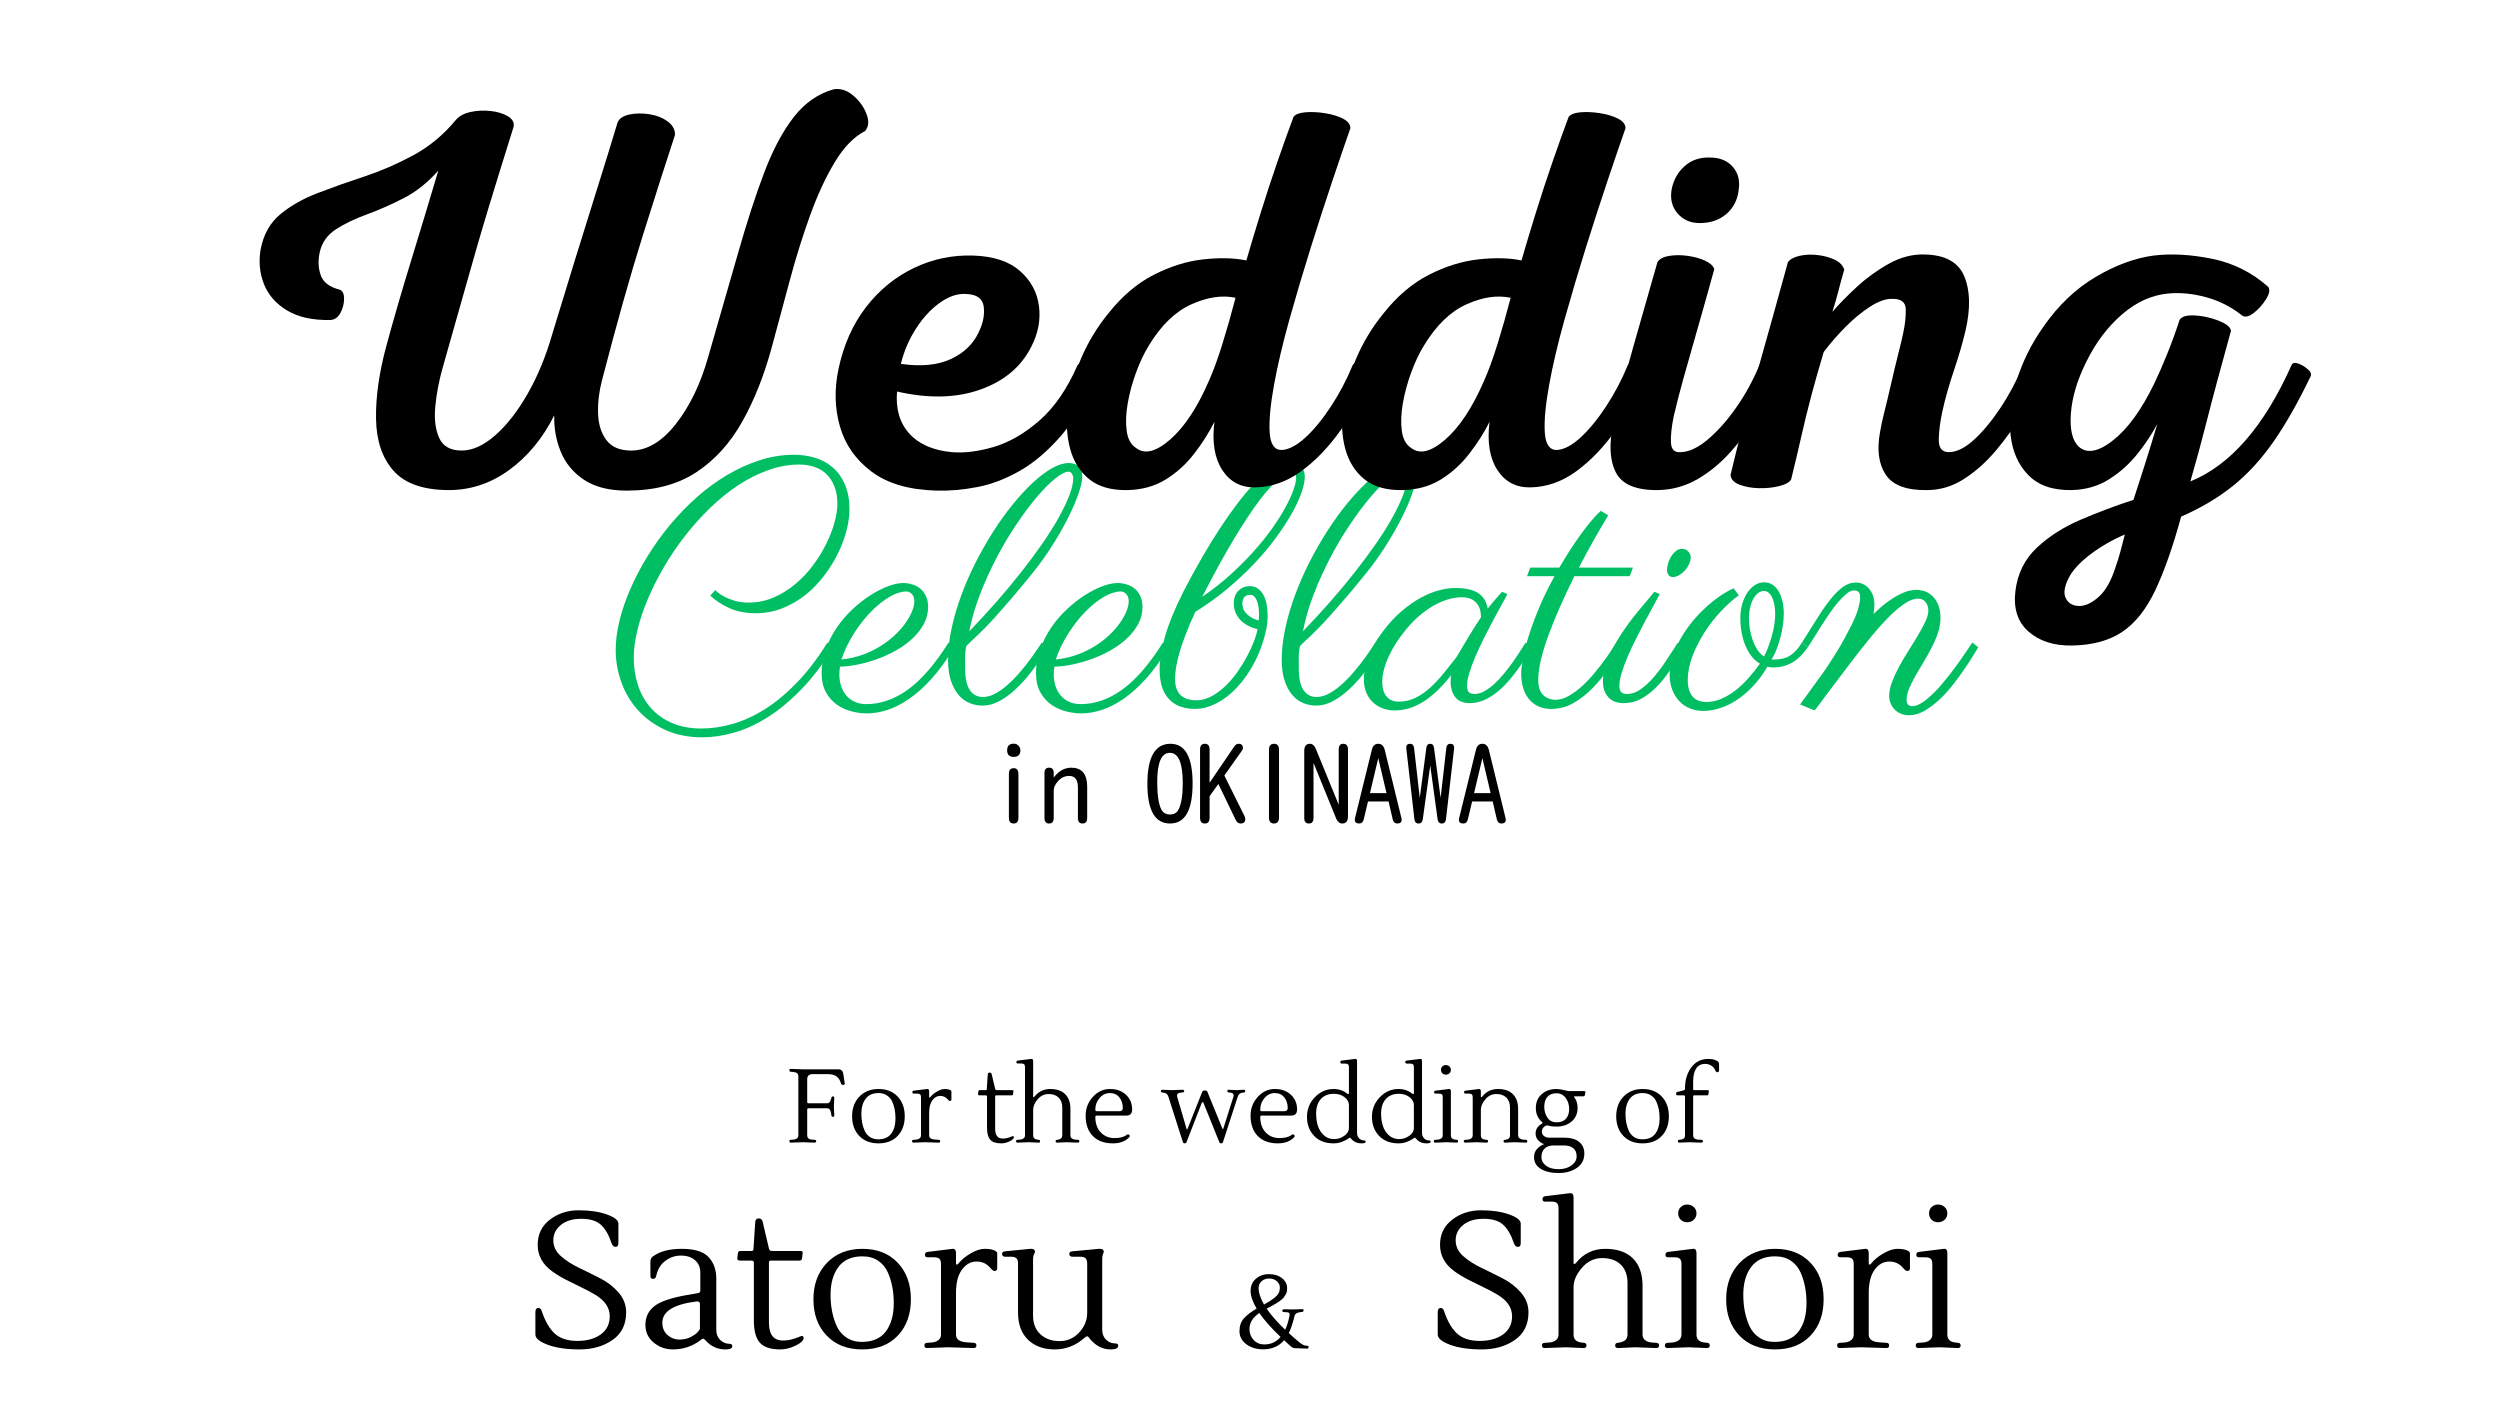 <svg xmlns="http://www.w3.org/2000/svg" xmlns:xlink="http://www.w3.org/1999/xlink" width="1366" zoomAndPan="magnify" viewBox="0 0 1024.5 576" height="768" preserveAspectRatio="xMidYMid meet" version="1.0"><defs><g/></defs><g fill="#000000" fill-opacity="1"><g transform="translate(404.775, 337.349)"><g><path d="M 8.672 -20.172 C 8.672 -21.754 9.32 -22.547 10.625 -22.547 C 11.926 -22.547 12.578 -21.754 12.578 -20.172 L 12.578 -2.203 C 12.578 -0.648 11.926 0.125 10.625 0.125 C 9.32 0.125 8.672 -0.648 8.672 -2.203 Z M 10.703 -32.594 C 11.484 -32.594 12.141 -32.285 12.672 -31.672 C 13.141 -31.172 13.375 -30.57 13.375 -29.875 C 13.375 -28.07 12.469 -27.172 10.656 -27.172 C 8.852 -27.172 7.953 -28.07 7.953 -29.875 C 7.953 -31.688 8.867 -32.594 10.703 -32.594 Z M 10.703 -32.594 "/></g></g></g><g fill="#000000" fill-opacity="1"><g transform="translate(426.108, 337.349)"><g><path d="M 5.703 -18.703 C 7.734 -21.398 10.125 -22.75 12.875 -22.75 C 17.156 -22.75 19.336 -20.25 19.422 -15.25 L 19.422 -2.172 C 19.422 -0.641 18.781 0.125 17.5 0.125 C 16.25 0.125 15.625 -0.641 15.625 -2.172 L 15.625 -14.578 C 15.625 -17.773 14.441 -19.375 12.078 -19.375 C 10.305 -19.375 8.801 -18.691 7.562 -17.328 C 6.32 -15.973 5.703 -14.68 5.703 -13.453 L 5.703 -2.172 C 5.703 -0.641 5.066 0.125 3.797 0.125 C 2.547 0.125 1.922 -0.641 1.922 -2.172 L 1.922 -20.625 C 1.922 -22.039 2.547 -22.75 3.797 -22.75 C 5.066 -22.75 5.703 -22.055 5.703 -20.672 Z M 5.703 -18.703 "/></g></g></g><g fill="#000000" fill-opacity="1"><g transform="translate(447.442, 337.349)"><g/></g></g><g fill="#000000" fill-opacity="1"><g transform="translate(468.776, 337.349)"><g><path d="M 10.875 -32.547 C 16.926 -32.547 19.953 -27.113 19.953 -16.25 C 19.953 -5.332 16.867 0.125 10.703 0.125 C 4.516 0.125 1.422 -5.289 1.422 -16.125 C 1.422 -27.07 4.57 -32.547 10.875 -32.547 Z M 10.625 -28.844 C 7.176 -28.844 5.453 -24.867 5.453 -16.922 C 5.453 -11.691 5.992 -7.969 7.078 -5.75 C 7.773 -4.301 8.973 -3.578 10.672 -3.578 C 12.305 -3.578 13.473 -4.242 14.172 -5.578 C 15.336 -7.805 15.922 -11.422 15.922 -16.422 C 15.922 -24.703 14.156 -28.844 10.625 -28.844 Z M 10.625 -28.844 "/></g></g></g><g fill="#000000" fill-opacity="1"><g transform="translate(490.11, 337.349)"><g><path d="M 5.578 -16.578 L 15.703 -31.469 C 16.203 -32.188 16.773 -32.547 17.422 -32.547 C 18.641 -32.547 19.25 -31.961 19.25 -30.797 C 19.25 -30.461 19.055 -30.031 18.672 -29.5 L 11.625 -19.547 L 19.828 -3.047 C 20.078 -2.547 20.203 -2.098 20.203 -1.703 C 20.203 -0.484 19.551 0.125 18.25 0.125 C 17.414 0.125 16.75 -0.391 16.25 -1.422 L 9.172 -16.078 L 5.578 -11.047 L 5.578 -2.25 C 5.578 -0.664 4.926 0.125 3.625 0.125 C 2.32 0.125 1.672 -0.664 1.672 -2.25 L 1.672 -30.172 C 1.672 -31.754 2.32 -32.547 3.625 -32.547 C 4.926 -32.547 5.578 -31.754 5.578 -30.172 Z M 5.578 -16.578 "/></g></g></g><g fill="#000000" fill-opacity="1"><g transform="translate(511.443, 337.349)"><g><path d="M 8.578 -30.047 C 8.578 -31.711 9.273 -32.547 10.672 -32.547 C 12.023 -32.547 12.703 -31.711 12.703 -30.047 L 12.703 -2.375 C 12.703 -0.707 12.008 0.125 10.625 0.125 C 9.258 0.125 8.578 -0.707 8.578 -2.375 Z M 8.578 -30.047 "/></g></g></g><g fill="#000000" fill-opacity="1"><g transform="translate(532.777, 337.349)"><g><path d="M 15.828 -7.547 L 15.828 -30.219 C 15.828 -31.77 16.453 -32.547 17.703 -32.547 C 18.984 -32.547 19.625 -31.77 19.625 -30.219 L 19.625 -2.828 C 19.625 -0.859 18.832 0.125 17.25 0.125 C 16.164 0.125 15.332 -0.582 14.75 -2 L 5.5 -24.719 L 5.5 -2.172 C 5.5 -0.641 4.859 0.125 3.578 0.125 C 2.328 0.125 1.703 -0.641 1.703 -2.172 L 1.703 -29.625 C 1.703 -31.57 2.484 -32.547 4.047 -32.547 C 5.066 -32.547 5.867 -31.852 6.453 -30.469 Z M 15.828 -7.547 "/></g></g></g><g fill="#000000" fill-opacity="1"><g transform="translate(554.111, 337.349)"><g><path d="M 6.5 -8.922 L 4.75 -1.578 C 4.469 -0.441 3.844 0.125 2.875 0.125 C 1.676 0.125 1.078 -0.398 1.078 -1.453 L 1.172 -2.078 L 8.078 -30.125 C 8.473 -31.738 9.348 -32.547 10.703 -32.547 C 12.066 -32.547 12.957 -31.688 13.375 -29.969 L 20.203 -2.078 L 20.297 -1.453 C 20.297 -0.398 19.695 0.125 18.5 0.125 C 17.531 0.125 16.906 -0.441 16.625 -1.578 L 14.922 -8.922 Z M 7.297 -12.328 L 14.078 -12.328 L 10.703 -26.672 Z M 7.297 -12.328 "/></g></g></g><g fill="#000000" fill-opacity="1"><g transform="translate(575.445, 337.349)"><g><path d="M 6.375 -10.375 L 9.078 -30.922 C 9.223 -32.004 9.754 -32.547 10.672 -32.547 C 11.555 -32.547 12.066 -32.004 12.203 -30.922 L 14.922 -10.375 L 17.25 -30.797 C 17.383 -31.961 17.926 -32.547 18.875 -32.547 C 19.926 -32.547 20.453 -32.02 20.453 -30.969 L 20.422 -30.422 L 17.125 -1.703 C 16.988 -0.484 16.422 0.125 15.422 0.125 C 14.422 0.125 13.836 -0.484 13.672 -1.703 L 10.672 -23.625 L 7.625 -1.703 C 7.457 -0.484 6.875 0.125 5.875 0.125 C 4.875 0.125 4.305 -0.484 4.172 -1.703 L 0.875 -30.422 L 0.828 -30.969 C 0.828 -32.02 1.359 -32.547 2.422 -32.547 C 3.359 -32.547 3.898 -31.961 4.047 -30.797 Z M 6.375 -10.375 "/></g></g></g><g fill="#000000" fill-opacity="1"><g transform="translate(596.778, 337.349)"><g><path d="M 6.5 -8.922 L 4.75 -1.578 C 4.469 -0.441 3.844 0.125 2.875 0.125 C 1.676 0.125 1.078 -0.398 1.078 -1.453 L 1.172 -2.078 L 8.078 -30.125 C 8.473 -31.738 9.348 -32.547 10.703 -32.547 C 12.066 -32.547 12.957 -31.688 13.375 -29.969 L 20.203 -2.078 L 20.297 -1.453 C 20.297 -0.398 19.695 0.125 18.5 0.125 C 17.531 0.125 16.906 -0.441 16.625 -1.578 L 14.922 -8.922 Z M 7.297 -12.328 L 14.078 -12.328 L 10.703 -26.672 Z M 7.297 -12.328 "/></g></g></g><g fill="#00bf63" fill-opacity="1"><g transform="translate(249.593, 288.686)"><g><path d="M 43.516 -46.844 C 43.555 -46.758 43.895 -46.453 44.531 -45.922 C 45.164 -45.398 46.062 -44.82 47.219 -44.188 C 48.375 -43.562 49.789 -43 51.469 -42.5 C 53.145 -42 55.051 -41.75 57.188 -41.75 C 60.758 -41.75 64.133 -42.426 67.312 -43.781 C 70.488 -45.145 73.422 -46.938 76.109 -49.156 C 78.805 -51.375 81.234 -53.91 83.391 -56.766 C 85.547 -59.629 87.367 -62.555 88.859 -65.547 C 90.359 -68.535 91.516 -71.477 92.328 -74.375 C 93.148 -77.281 93.562 -79.891 93.562 -82.203 C 93.562 -84.961 93.148 -87.363 92.328 -89.406 C 91.516 -91.445 90.414 -93.125 89.031 -94.438 C 87.656 -95.758 86.023 -96.734 84.141 -97.359 C 82.254 -97.992 80.227 -98.312 78.062 -98.312 C 73.75 -98.312 69.473 -97.551 65.234 -96.031 C 60.992 -94.52 56.879 -92.445 52.891 -89.812 C 48.91 -87.188 45.082 -84.094 41.406 -80.531 C 37.738 -76.977 34.316 -73.16 31.141 -69.078 C 27.961 -65.004 25.082 -60.754 22.5 -56.328 C 19.914 -51.91 17.707 -47.523 15.875 -43.172 C 14.039 -38.816 12.625 -34.586 11.625 -30.484 C 10.625 -26.391 10.125 -22.617 10.125 -19.172 C 10.125 -15.18 10.703 -11.414 11.859 -7.875 C 13.016 -4.344 14.75 -1.266 17.062 1.359 C 19.375 3.984 22.266 6.055 25.734 7.578 C 29.203 9.098 33.25 9.859 37.875 9.859 C 42 9.859 46.281 9.223 50.719 7.953 C 55.164 6.68 59.598 4.641 64.016 1.828 C 68.43 -0.973 72.789 -4.609 77.094 -9.078 C 81.406 -13.547 85.535 -18.973 89.484 -25.359 L 91.922 -23.453 C 87.66 -16.523 83.219 -10.703 78.594 -5.984 C 73.977 -1.266 69.359 2.531 64.734 5.406 C 60.109 8.281 55.551 10.344 51.062 11.594 C 46.57 12.844 42.312 13.469 38.281 13.469 C 32.477 13.469 27.352 12.438 22.906 10.375 C 18.469 8.312 14.754 5.602 11.766 2.25 C 8.773 -1.102 6.52 -4.922 5 -9.203 C 3.477 -13.492 2.719 -17.859 2.719 -22.297 C 2.719 -26.109 3.25 -30.164 4.312 -34.469 C 5.383 -38.781 6.895 -43.156 8.844 -47.594 C 10.789 -52.039 13.133 -56.484 15.875 -60.922 C 18.613 -65.359 21.672 -69.602 25.047 -73.656 C 28.43 -77.719 32.094 -81.492 36.031 -84.984 C 39.977 -88.484 44.113 -91.508 48.438 -94.062 C 52.77 -96.625 57.234 -98.641 61.828 -100.109 C 66.43 -101.586 71.113 -102.328 75.875 -102.328 C 78.875 -102.328 81.742 -101.906 84.484 -101.062 C 87.223 -100.227 89.633 -98.906 91.719 -97.094 C 93.801 -95.281 95.453 -92.957 96.672 -90.125 C 97.898 -87.289 98.516 -83.879 98.516 -79.891 C 98.516 -77.211 98.109 -74.312 97.297 -71.188 C 96.484 -68.062 95.297 -64.922 93.734 -61.766 C 92.172 -58.617 90.266 -55.57 88.016 -52.625 C 85.773 -49.676 83.238 -47.078 80.406 -44.828 C 77.57 -42.586 74.441 -40.785 71.016 -39.422 C 67.598 -38.066 63.961 -37.391 60.109 -37.391 C 55.984 -37.391 52.391 -38.082 49.328 -39.469 C 46.266 -40.852 43.645 -42.566 41.469 -44.609 Z M 43.516 -46.844 "/></g></g><g transform="translate(339.076, 288.686)"><g><path d="M 5.172 -15.5 C 5.078 -14.957 5.004 -14.414 4.953 -13.875 C 4.91 -13.332 4.891 -12.785 4.891 -12.234 C 4.891 -10.609 5.129 -9.055 5.609 -7.578 C 6.086 -6.109 6.789 -4.816 7.719 -3.703 C 8.645 -2.598 9.801 -1.727 11.188 -1.094 C 12.57 -0.457 14.145 -0.141 15.906 -0.141 C 21.844 -0.141 27.578 -2.156 33.109 -6.188 C 38.641 -10.219 44.148 -16.609 49.641 -25.359 L 51.953 -23.328 C 48.953 -18.336 45.91 -14.129 42.828 -10.703 C 39.754 -7.285 36.688 -4.508 33.625 -2.375 C 30.562 -0.25 27.555 1.285 24.609 2.234 C 21.66 3.191 18.852 3.672 16.188 3.672 C 14.238 3.672 12.176 3.398 10 2.859 C 7.82 2.316 5.812 1.41 3.969 0.141 C 2.133 -1.129 0.617 -2.828 -0.578 -4.953 C -1.773 -7.086 -2.375 -9.742 -2.375 -12.922 C -2.375 -16.316 -1.797 -19.586 -0.641 -22.734 C 0.516 -25.891 2.02 -28.828 3.875 -31.547 C 5.727 -34.266 7.859 -36.742 10.266 -38.984 C 12.672 -41.234 15.109 -43.148 17.578 -44.734 C 20.047 -46.328 22.457 -47.562 24.812 -48.438 C 27.176 -49.32 29.266 -49.766 31.078 -49.766 C 32.254 -49.766 33.453 -49.582 34.672 -49.219 C 35.898 -48.863 37 -48.301 37.969 -47.531 C 38.945 -46.758 39.738 -45.738 40.344 -44.469 C 40.957 -43.195 41.266 -41.676 41.266 -39.906 C 41.266 -37.508 40.707 -35.254 39.594 -33.141 C 38.488 -31.035 37.004 -29.086 35.141 -27.297 C 33.285 -25.504 31.133 -23.895 28.688 -22.469 C 26.238 -21.039 23.676 -19.828 21 -18.828 C 18.332 -17.836 15.641 -17.047 12.922 -16.453 C 10.203 -15.867 7.617 -15.551 5.172 -15.5 Z M 5.719 -18.422 C 8.75 -18.742 11.602 -19.379 14.281 -20.328 C 16.957 -21.285 19.406 -22.453 21.625 -23.828 C 23.844 -25.211 25.82 -26.719 27.562 -28.344 C 29.312 -29.977 30.773 -31.633 31.953 -33.312 C 33.129 -34.988 34.035 -36.598 34.672 -38.141 C 35.305 -39.68 35.625 -41.066 35.625 -42.297 C 35.625 -43.516 35.297 -44.484 34.641 -45.203 C 33.984 -45.93 33.203 -46.297 32.297 -46.297 C 30.305 -46.297 28.062 -45.582 25.562 -44.156 C 23.07 -42.727 20.578 -40.754 18.078 -38.234 C 15.586 -35.723 13.242 -32.77 11.047 -29.375 C 8.848 -25.977 7.07 -22.328 5.719 -18.422 Z M 5.719 -18.422 "/></g></g><g transform="translate(388.714, 288.686)"><g><path d="M 49.234 -98.938 C 50.816 -98.938 52.141 -98.551 53.203 -97.781 C 54.266 -97.008 54.797 -95.602 54.797 -93.562 C 54.797 -92.156 54.516 -90.477 53.953 -88.531 C 53.391 -86.582 52.617 -84.461 51.641 -82.172 C 50.66 -79.879 49.516 -77.473 48.203 -74.953 C 46.891 -72.441 45.473 -69.938 43.953 -67.438 C 42.441 -64.945 40.859 -62.523 39.203 -60.172 C 37.547 -57.816 35.898 -55.641 34.266 -53.641 C 31.004 -49.609 28.18 -46.207 25.797 -43.438 C 23.422 -40.676 21.367 -38.332 19.641 -36.406 C 17.922 -34.477 16.473 -32.914 15.297 -31.719 C 14.117 -30.52 13.078 -29.488 12.172 -28.625 C 11.266 -27.758 10.426 -26.973 9.656 -26.266 C 8.883 -25.566 8.094 -24.789 7.281 -23.938 C 6.914 -22.207 6.742 -20.562 6.766 -19 C 6.785 -17.438 6.797 -16 6.797 -14.688 C 6.797 -10.738 7.43 -7.812 8.703 -5.906 C 9.973 -4.008 11.766 -3.062 14.078 -3.062 C 15.617 -3.062 17.172 -3.457 18.734 -4.25 C 20.297 -5.039 21.848 -6.07 23.391 -7.344 C 24.93 -8.613 26.426 -10.051 27.875 -11.656 C 29.32 -13.27 30.691 -14.898 31.984 -16.547 C 33.273 -18.203 34.441 -19.801 35.484 -21.344 C 36.535 -22.883 37.445 -24.223 38.219 -25.359 L 40.734 -23.453 C 40.598 -23.273 40.156 -22.562 39.406 -21.312 C 38.656 -20.07 37.664 -18.566 36.438 -16.797 C 35.219 -15.023 33.77 -13.129 32.094 -11.109 C 30.414 -9.098 28.602 -7.227 26.656 -5.5 C 24.707 -3.781 22.656 -2.352 20.5 -1.219 C 18.344 -0.094 16.156 0.469 13.938 0.469 C 12.082 0.469 10.301 0.117 8.594 -0.578 C 6.895 -1.273 5.398 -2.383 4.109 -3.906 C 2.816 -5.426 1.773 -7.363 0.984 -9.719 C 0.191 -12.082 -0.203 -14.914 -0.203 -18.219 C -0.203 -22.344 0.281 -26.66 1.25 -31.172 C 2.227 -35.68 3.555 -40.211 5.234 -44.766 C 6.91 -49.328 8.879 -53.828 11.141 -58.266 C 13.41 -62.711 15.828 -66.941 18.391 -70.953 C 20.953 -74.961 23.625 -78.676 26.406 -82.094 C 29.195 -85.52 31.941 -88.477 34.641 -90.969 C 37.336 -93.469 39.93 -95.422 42.422 -96.828 C 44.922 -98.234 47.191 -98.938 49.234 -98.938 Z M 8.5 -29.984 C 12.352 -33.973 16.082 -38.02 19.688 -42.125 C 23.289 -46.227 26.664 -50.285 29.812 -54.297 C 32.969 -58.305 35.859 -62.203 38.484 -65.984 C 41.109 -69.773 43.348 -73.348 45.203 -76.703 C 47.066 -80.055 48.52 -83.113 49.562 -85.875 C 50.602 -88.633 51.125 -91.016 51.125 -93.016 C 51.125 -93.379 50.941 -93.863 50.578 -94.469 C 50.223 -95.082 49.797 -95.391 49.297 -95.391 C 47.891 -95.391 46.031 -94.457 43.719 -92.594 C 41.406 -90.738 38.898 -88.211 36.203 -85.016 C 33.504 -81.828 30.719 -78.102 27.844 -73.844 C 24.969 -69.582 22.258 -65.023 19.719 -60.172 C 17.176 -55.328 14.906 -50.316 12.906 -45.141 C 10.914 -39.973 9.445 -34.922 8.5 -29.984 Z M 8.5 -29.984 "/></g></g><g transform="translate(426.928, 288.686)"><g><path d="M 5.172 -15.5 C 5.078 -14.957 5.004 -14.414 4.953 -13.875 C 4.91 -13.332 4.891 -12.785 4.891 -12.234 C 4.891 -10.609 5.129 -9.055 5.609 -7.578 C 6.086 -6.109 6.789 -4.816 7.719 -3.703 C 8.645 -2.598 9.801 -1.727 11.188 -1.094 C 12.57 -0.457 14.145 -0.141 15.906 -0.141 C 21.844 -0.141 27.578 -2.156 33.109 -6.188 C 38.641 -10.219 44.148 -16.609 49.641 -25.359 L 51.953 -23.328 C 48.953 -18.336 45.91 -14.129 42.828 -10.703 C 39.754 -7.285 36.688 -4.508 33.625 -2.375 C 30.562 -0.25 27.555 1.285 24.609 2.234 C 21.66 3.191 18.852 3.672 16.188 3.672 C 14.238 3.672 12.176 3.398 10 2.859 C 7.82 2.316 5.812 1.41 3.969 0.141 C 2.133 -1.129 0.617 -2.828 -0.578 -4.953 C -1.773 -7.086 -2.375 -9.742 -2.375 -12.922 C -2.375 -16.316 -1.797 -19.586 -0.641 -22.734 C 0.516 -25.891 2.02 -28.828 3.875 -31.547 C 5.727 -34.266 7.859 -36.742 10.266 -38.984 C 12.672 -41.234 15.109 -43.148 17.578 -44.734 C 20.047 -46.328 22.457 -47.562 24.812 -48.438 C 27.176 -49.32 29.266 -49.766 31.078 -49.766 C 32.254 -49.766 33.453 -49.582 34.672 -49.219 C 35.898 -48.863 37 -48.301 37.969 -47.531 C 38.945 -46.758 39.738 -45.738 40.344 -44.469 C 40.957 -43.195 41.266 -41.676 41.266 -39.906 C 41.266 -37.508 40.707 -35.254 39.594 -33.141 C 38.488 -31.035 37.004 -29.086 35.141 -27.297 C 33.285 -25.504 31.133 -23.895 28.688 -22.469 C 26.238 -21.039 23.676 -19.828 21 -18.828 C 18.332 -17.836 15.641 -17.047 12.922 -16.453 C 10.203 -15.867 7.617 -15.551 5.172 -15.5 Z M 5.719 -18.422 C 8.75 -18.742 11.602 -19.379 14.281 -20.328 C 16.957 -21.285 19.406 -22.453 21.625 -23.828 C 23.844 -25.211 25.82 -26.719 27.562 -28.344 C 29.312 -29.977 30.773 -31.633 31.953 -33.312 C 33.129 -34.988 34.035 -36.598 34.672 -38.141 C 35.305 -39.68 35.625 -41.066 35.625 -42.297 C 35.625 -43.516 35.297 -44.484 34.641 -45.203 C 33.984 -45.93 33.203 -46.297 32.297 -46.297 C 30.305 -46.297 28.062 -45.582 25.562 -44.156 C 23.07 -42.727 20.578 -40.754 18.078 -38.234 C 15.586 -35.723 13.242 -32.77 11.047 -29.375 C 8.848 -25.977 7.07 -22.328 5.719 -18.422 Z M 5.719 -18.422 "/></g></g><g transform="translate(476.565, 288.686)"><g><path d="M 38.75 -30.875 C 37.031 -31.281 35.547 -31.852 34.297 -32.594 C 33.055 -33.344 32.051 -34.191 31.281 -35.141 C 30.508 -36.098 29.941 -37.109 29.578 -38.172 C 29.211 -39.242 29.031 -40.301 29.031 -41.344 C 29.031 -43.602 29.664 -45.359 30.938 -46.609 C 32.207 -47.859 33.797 -48.484 35.703 -48.484 C 36.961 -48.484 38.047 -48.148 38.953 -47.484 C 39.859 -46.828 40.609 -45.957 41.203 -44.875 C 41.797 -43.789 42.227 -42.531 42.5 -41.094 C 42.77 -39.664 42.906 -38.18 42.906 -36.641 C 42.906 -35.598 42.859 -34.566 42.766 -33.547 C 42.672 -32.535 42.516 -31.508 42.297 -30.469 C 41.203 -25.57 39.602 -21.141 37.5 -17.172 C 35.395 -13.203 33.016 -9.801 30.359 -6.969 C 27.703 -4.133 24.879 -1.957 21.891 -0.438 C 18.898 1.07 15.977 1.828 13.125 1.828 C 11.176 1.828 9.328 1.555 7.578 1.016 C 5.836 0.473 4.297 -0.43 2.953 -1.703 C 1.617 -2.973 0.566 -4.641 -0.203 -6.703 C -0.973 -8.766 -1.359 -11.312 -1.359 -14.344 C -1.359 -18.102 -0.625 -22.586 0.844 -27.797 C 2.32 -33.016 4.828 -39.141 8.359 -46.172 C 13.441 -56.004 18.539 -64.816 23.656 -72.609 C 25.832 -75.922 28.117 -79.16 30.516 -82.328 C 32.922 -85.504 35.336 -88.336 37.766 -90.828 C 40.191 -93.328 42.594 -95.336 44.969 -96.859 C 47.352 -98.379 49.613 -99.141 51.75 -99.141 C 52.02 -99.141 52.504 -99.094 53.203 -99 C 53.91 -98.906 54.625 -98.664 55.344 -98.281 C 56.07 -97.895 56.719 -97.305 57.281 -96.516 C 57.852 -95.723 58.141 -94.625 58.141 -93.219 C 58.141 -91.539 57.695 -89.422 56.812 -86.859 C 55.926 -84.297 54.609 -81.461 52.859 -78.359 C 51.117 -75.254 48.969 -71.945 46.406 -68.438 C 43.844 -64.926 40.895 -61.398 37.562 -57.859 C 34.227 -54.328 30.531 -50.859 26.469 -47.453 C 22.414 -44.055 18.016 -40.883 13.266 -37.938 C 11.672 -34.488 10.344 -31.367 9.281 -28.578 C 8.219 -25.797 7.367 -23.281 6.734 -21.031 C 6.098 -18.789 5.645 -16.812 5.375 -15.094 C 5.102 -13.375 4.969 -11.879 4.969 -10.609 C 4.969 -8.836 5.203 -7.375 5.672 -6.219 C 6.148 -5.062 6.797 -4.156 7.609 -3.5 C 8.43 -2.844 9.363 -2.379 10.406 -2.109 C 11.445 -1.836 12.535 -1.703 13.672 -1.703 C 15.797 -1.703 17.863 -2.242 19.875 -3.328 C 21.895 -4.422 23.812 -5.836 25.625 -7.578 C 27.445 -9.328 29.113 -11.285 30.625 -13.453 C 32.145 -15.629 33.473 -17.797 34.609 -19.953 C 35.742 -22.109 36.672 -24.148 37.391 -26.078 C 38.117 -28.004 38.57 -29.602 38.75 -30.875 Z M 16.109 -44.125 C 20.285 -46.977 24.129 -49.992 27.641 -53.172 C 31.148 -56.348 34.332 -59.531 37.188 -62.719 C 40.039 -65.914 42.555 -69.047 44.734 -72.109 C 46.91 -75.172 48.723 -78.035 50.172 -80.703 C 51.629 -83.379 52.727 -85.77 53.469 -87.875 C 54.219 -89.988 54.594 -91.703 54.594 -93.016 C 54.594 -94.191 54.164 -94.781 53.312 -94.781 C 51.676 -94.781 49.711 -93.895 47.422 -92.125 C 45.129 -90.363 42.477 -87.488 39.469 -83.5 C 36.457 -79.508 33.016 -74.297 29.141 -67.859 C 25.266 -61.422 20.922 -53.508 16.109 -44.125 Z M 39.234 -34.406 C 39.273 -34.812 39.305 -35.219 39.328 -35.625 C 39.359 -36.031 39.375 -36.414 39.375 -36.781 C 39.375 -39.227 39.055 -41.195 38.422 -42.688 C 37.785 -44.188 36.879 -44.938 35.703 -44.938 C 35.422 -44.938 35.109 -44.898 34.766 -44.828 C 34.43 -44.766 34.094 -44.609 33.75 -44.359 C 33.414 -44.109 33.133 -43.754 32.906 -43.297 C 32.676 -42.848 32.562 -42.266 32.562 -41.547 C 32.562 -39.68 33.207 -38.148 34.5 -36.953 C 35.789 -35.754 37.367 -34.906 39.234 -34.406 Z M 39.234 -34.406 "/></g></g><g transform="translate(525.455, 288.686)"><g><path d="M 49.234 -98.938 C 50.816 -98.938 52.141 -98.551 53.203 -97.781 C 54.266 -97.008 54.797 -95.602 54.797 -93.562 C 54.797 -92.156 54.516 -90.477 53.953 -88.531 C 53.391 -86.582 52.617 -84.461 51.641 -82.172 C 50.66 -79.879 49.516 -77.473 48.203 -74.953 C 46.891 -72.441 45.473 -69.938 43.953 -67.438 C 42.441 -64.945 40.859 -62.523 39.203 -60.172 C 37.547 -57.816 35.898 -55.641 34.266 -53.641 C 31.004 -49.609 28.18 -46.207 25.797 -43.438 C 23.422 -40.676 21.367 -38.332 19.641 -36.406 C 17.922 -34.477 16.473 -32.914 15.297 -31.719 C 14.117 -30.52 13.078 -29.488 12.172 -28.625 C 11.266 -27.758 10.426 -26.973 9.656 -26.266 C 8.883 -25.566 8.094 -24.789 7.281 -23.938 C 6.914 -22.207 6.742 -20.562 6.766 -19 C 6.785 -17.438 6.797 -16 6.797 -14.688 C 6.797 -10.738 7.43 -7.812 8.703 -5.906 C 9.973 -4.008 11.766 -3.062 14.078 -3.062 C 15.617 -3.062 17.172 -3.457 18.734 -4.25 C 20.297 -5.039 21.848 -6.07 23.391 -7.344 C 24.93 -8.613 26.426 -10.051 27.875 -11.656 C 29.32 -13.27 30.691 -14.898 31.984 -16.547 C 33.273 -18.203 34.441 -19.801 35.484 -21.344 C 36.535 -22.883 37.445 -24.223 38.219 -25.359 L 40.734 -23.453 C 40.598 -23.273 40.156 -22.562 39.406 -21.312 C 38.656 -20.07 37.664 -18.566 36.438 -16.797 C 35.219 -15.023 33.77 -13.129 32.094 -11.109 C 30.414 -9.098 28.602 -7.227 26.656 -5.5 C 24.707 -3.781 22.656 -2.352 20.5 -1.219 C 18.344 -0.094 16.156 0.469 13.938 0.469 C 12.082 0.469 10.301 0.117 8.594 -0.578 C 6.895 -1.273 5.398 -2.383 4.109 -3.906 C 2.816 -5.426 1.773 -7.363 0.984 -9.719 C 0.191 -12.082 -0.203 -14.914 -0.203 -18.219 C -0.203 -22.344 0.281 -26.66 1.25 -31.172 C 2.227 -35.68 3.555 -40.211 5.234 -44.766 C 6.91 -49.328 8.879 -53.828 11.141 -58.266 C 13.41 -62.711 15.828 -66.941 18.391 -70.953 C 20.953 -74.961 23.625 -78.676 26.406 -82.094 C 29.195 -85.52 31.941 -88.477 34.641 -90.969 C 37.336 -93.469 39.93 -95.422 42.422 -96.828 C 44.922 -98.234 47.191 -98.938 49.234 -98.938 Z M 8.5 -29.984 C 12.352 -33.973 16.082 -38.02 19.688 -42.125 C 23.289 -46.227 26.664 -50.285 29.812 -54.297 C 32.969 -58.305 35.859 -62.203 38.484 -65.984 C 41.109 -69.773 43.348 -73.348 45.203 -76.703 C 47.066 -80.055 48.52 -83.113 49.562 -85.875 C 50.602 -88.633 51.125 -91.016 51.125 -93.016 C 51.125 -93.379 50.941 -93.863 50.578 -94.469 C 50.223 -95.082 49.797 -95.391 49.297 -95.391 C 47.891 -95.391 46.031 -94.457 43.719 -92.594 C 41.406 -90.738 38.898 -88.211 36.203 -85.016 C 33.504 -81.828 30.719 -78.102 27.844 -73.844 C 24.969 -69.582 22.258 -65.023 19.719 -60.172 C 17.176 -55.328 14.906 -50.316 12.906 -45.141 C 10.914 -39.973 9.445 -34.922 8.5 -29.984 Z M 8.5 -29.984 "/></g></g><g transform="translate(563.669, 288.686)"><g><path d="M 54.047 -45.219 C 53.461 -44.039 52.633 -42.5 51.562 -40.594 C 50.5 -38.688 49.352 -36.586 48.125 -34.297 C 46.906 -32.016 45.672 -29.625 44.422 -27.125 C 43.18 -24.633 42.051 -22.195 41.031 -19.812 C 40.008 -17.438 39.172 -15.191 38.516 -13.078 C 37.859 -10.973 37.531 -9.195 37.531 -7.75 C 37.531 -6.301 37.812 -5.359 38.375 -4.922 C 38.945 -4.492 39.688 -4.281 40.594 -4.281 C 41.906 -4.281 43.254 -4.664 44.641 -5.438 C 46.023 -6.207 47.383 -7.203 48.719 -8.422 C 50.051 -9.648 51.352 -11.035 52.625 -12.578 C 53.895 -14.117 55.082 -15.672 56.188 -17.234 C 57.301 -18.797 58.312 -20.289 59.219 -21.719 C 60.125 -23.145 60.895 -24.359 61.531 -25.359 L 63.984 -23.453 C 63.211 -22.004 62.305 -20.441 61.266 -18.766 C 60.223 -17.086 59.078 -15.398 57.828 -13.703 C 56.578 -12.004 55.227 -10.359 53.781 -8.766 C 52.332 -7.18 50.801 -5.773 49.188 -4.547 C 47.582 -3.328 45.895 -2.352 44.125 -1.625 C 42.352 -0.906 40.539 -0.547 38.688 -0.547 C 35.969 -0.547 33.973 -1.359 32.703 -2.984 C 31.43 -4.617 30.797 -6.727 30.797 -9.312 C 30.797 -9.5 30.805 -9.895 30.828 -10.5 C 30.859 -11.113 30.914 -11.602 31 -11.969 C 28.738 -9.113 26.578 -6.754 24.516 -4.891 C 22.453 -3.035 20.457 -1.562 18.531 -0.469 C 16.602 0.613 14.742 1.367 12.953 1.797 C 11.16 2.234 9.445 2.453 7.812 2.453 C 6.094 2.453 4.473 2.164 2.953 1.594 C 1.441 1.031 0.109 0.207 -1.047 -0.875 C -2.203 -1.969 -3.109 -3.305 -3.766 -4.891 C -4.43 -6.484 -4.766 -8.32 -4.766 -10.406 C -4.766 -12.988 -4.188 -15.945 -3.031 -19.281 C -1.875 -22.613 0.176 -26.203 3.125 -30.047 C 5.625 -33.359 8.219 -36.145 10.906 -38.406 C 13.602 -40.676 16.254 -42.504 18.859 -43.891 C 21.473 -45.273 23.957 -46.258 26.312 -46.844 C 28.664 -47.438 30.773 -47.734 32.641 -47.734 C 36.805 -47.734 39.953 -47.039 42.078 -45.656 C 44.211 -44.27 45.508 -42.148 45.969 -39.297 C 46.875 -40.43 47.82 -41.566 48.812 -42.703 C 49.812 -43.836 50.832 -44.992 51.875 -46.172 Z M 33.188 -19.375 C 33.77 -20.332 34.488 -21.547 35.344 -23.016 C 36.207 -24.484 37.113 -26 38.062 -27.562 C 39.02 -29.133 39.953 -30.645 40.859 -32.094 C 41.766 -33.539 42.562 -34.766 43.25 -35.766 C 43.25 -36.172 43.191 -36.828 43.078 -37.734 C 42.961 -38.641 42.656 -39.555 42.156 -40.484 C 41.656 -41.422 40.859 -42.227 39.766 -42.906 C 38.68 -43.582 37.164 -43.922 35.219 -43.922 C 33.812 -43.922 32.234 -43.703 30.484 -43.266 C 28.742 -42.836 26.891 -42.113 24.922 -41.094 C 22.953 -40.082 20.922 -38.738 18.828 -37.062 C 16.742 -35.383 14.66 -33.297 12.578 -30.797 C 9.453 -27.035 7.035 -23.258 5.328 -19.469 C 3.629 -15.688 2.781 -12.281 2.781 -9.25 C 2.781 -6.664 3.367 -4.672 4.547 -3.266 C 5.734 -1.859 7.414 -1.156 9.594 -1.156 C 12.082 -1.156 14.414 -1.707 16.594 -2.812 C 18.77 -3.926 20.805 -5.367 22.703 -7.141 C 24.609 -8.91 26.422 -10.867 28.141 -13.016 C 29.867 -15.172 31.551 -17.289 33.188 -19.375 Z M 33.188 -19.375 "/></g></g><g transform="translate(625.206, 288.686)"><g><path d="M 13.797 -56.094 C 14.254 -56.863 15.062 -58.203 16.219 -60.109 C 17.375 -62.016 18.734 -64.117 20.297 -66.422 C 21.859 -68.734 23.555 -71.055 25.391 -73.391 C 27.234 -75.734 29.035 -77.719 30.797 -79.344 L 33.859 -77.516 C 31.91 -74.297 29.914 -70.883 27.875 -67.281 C 25.832 -63.676 23.816 -59.945 21.828 -56.094 L 43.984 -56.094 L 42.625 -52.562 L 19.984 -52.562 C 17.953 -48.477 16.039 -44.422 14.25 -40.391 C 12.457 -36.359 10.879 -32.504 9.516 -28.828 C 8.16 -25.16 7.098 -21.727 6.328 -18.531 C 5.555 -15.332 5.172 -12.555 5.172 -10.203 C 5.172 -7.254 5.848 -5.133 7.203 -3.844 C 8.566 -2.551 10.242 -1.906 12.234 -1.906 C 14.004 -1.906 15.816 -2.438 17.672 -3.5 C 19.535 -4.562 21.363 -5.91 23.156 -7.547 C 24.945 -9.18 26.645 -10.973 28.25 -12.922 C 29.863 -14.867 31.289 -16.703 32.531 -18.422 C 33.781 -20.148 34.812 -21.66 35.625 -22.953 C 36.445 -24.242 36.945 -25.047 37.125 -25.359 L 39.641 -23.453 C 38.055 -20.828 36.266 -18.039 34.266 -15.094 C 32.273 -12.145 30.066 -9.41 27.641 -6.891 C 25.211 -4.379 22.57 -2.297 19.719 -0.641 C 16.863 1.004 13.781 1.828 10.469 1.828 C 8.426 1.828 6.645 1.461 5.125 0.734 C 3.613 0.016 2.336 -0.988 1.297 -2.281 C 0.254 -3.57 -0.523 -5.098 -1.047 -6.859 C -1.566 -8.629 -1.828 -10.555 -1.828 -12.641 C -1.828 -14.004 -1.613 -15.93 -1.188 -18.422 C -0.758 -20.922 -0.023 -23.879 1.016 -27.297 C 2.055 -30.723 3.445 -34.566 5.188 -38.828 C 6.938 -43.086 9.148 -47.664 11.828 -52.562 L 0.547 -52.562 L 1.906 -56.094 Z M 13.797 -56.094 "/></g></g><g transform="translate(662.332, 288.686)"><g><path d="M 30.531 -60.312 C 30.531 -59.406 30.301 -58.461 29.844 -57.484 C 29.395 -56.516 28.816 -55.645 28.109 -54.875 C 27.41 -54.102 26.629 -53.469 25.766 -52.969 C 24.91 -52.469 24.051 -52.219 23.188 -52.219 C 22.414 -52.219 21.828 -52.5 21.422 -53.062 C 21.016 -53.633 20.812 -54.328 20.812 -55.141 C 20.812 -55.867 20.945 -56.727 21.219 -57.719 C 21.488 -58.719 21.895 -59.66 22.438 -60.547 C 22.977 -61.43 23.633 -62.191 24.406 -62.828 C 25.176 -63.461 26.062 -63.781 27.062 -63.781 C 28.008 -63.781 28.82 -63.414 29.5 -62.688 C 30.188 -61.969 30.531 -61.176 30.531 -60.312 Z M 17.812 -45.219 C 17.227 -44.039 16.398 -42.488 15.328 -40.562 C 14.266 -38.633 13.117 -36.523 11.891 -34.234 C 10.672 -31.941 9.426 -29.535 8.156 -27.016 C 6.883 -24.504 5.738 -22.055 4.719 -19.672 C 3.707 -17.297 2.883 -15.066 2.25 -12.984 C 1.613 -10.898 1.297 -9.133 1.297 -7.688 C 1.297 -6.375 1.566 -5.477 2.109 -5 C 2.648 -4.52 3.422 -4.281 4.422 -4.281 C 6.273 -4.281 8.086 -4.891 9.859 -6.109 C 11.629 -7.336 13.383 -8.938 15.125 -10.906 C 16.875 -12.883 18.586 -15.141 20.266 -17.672 C 21.941 -20.211 23.617 -22.773 25.297 -25.359 L 27.734 -23.453 C 26.422 -21.098 24.938 -18.582 23.281 -15.906 C 21.633 -13.238 19.789 -10.758 17.75 -8.469 C 15.707 -6.176 13.461 -4.281 11.016 -2.781 C 8.566 -1.289 5.891 -0.547 2.984 -0.547 C 0.266 -0.547 -1.816 -1.359 -3.266 -2.984 C -4.711 -4.617 -5.438 -6.727 -5.438 -9.312 C -5.438 -12.352 -4.734 -15.523 -3.328 -18.828 C -1.922 -22.141 -0.164 -25.414 1.938 -28.656 C 4.039 -31.895 6.328 -35.008 8.797 -38 C 11.273 -41 13.555 -43.723 15.641 -46.172 Z M 17.812 -45.219 "/></g></g><g transform="translate(687.627, 288.686)"><g><path d="M 38.344 -18.5 C 38.531 -18.445 38.711 -18.422 38.891 -18.422 C 39.078 -18.422 39.281 -18.422 39.5 -18.422 C 40.77 -18.422 41.926 -18.547 42.969 -18.797 C 44.008 -19.047 44.973 -19.441 45.859 -19.984 C 46.742 -20.535 47.594 -21.25 48.406 -22.125 C 49.227 -23.008 50.023 -24.086 50.797 -25.359 L 53.234 -23.453 C 51.055 -20.367 48.812 -18.211 46.5 -16.984 C 44.195 -15.766 41.754 -15.156 39.172 -15.156 C 38.211 -15.156 37.367 -15.25 36.641 -15.438 C 34.691 -12.164 32.609 -9.383 30.391 -7.094 C 28.172 -4.812 25.906 -2.941 23.594 -1.484 C 21.281 -0.035 18.988 1.016 16.719 1.672 C 14.457 2.328 12.352 2.656 10.406 2.656 C 8.406 2.656 6.555 2.301 4.859 1.594 C 3.16 0.895 1.695 -0.109 0.469 -1.422 C -0.75 -2.742 -1.695 -4.312 -2.375 -6.125 C -3.062 -7.938 -3.406 -9.973 -3.406 -12.234 C -3.406 -14.504 -3.039 -16.816 -2.312 -19.172 C -1.582 -21.523 -0.598 -23.859 0.641 -26.172 C 1.891 -28.484 3.352 -30.719 5.031 -32.875 C 6.707 -35.031 8.52 -37.035 10.469 -38.891 C 12.414 -40.754 14.43 -42.43 16.516 -43.922 C 18.609 -45.422 20.695 -46.645 22.781 -47.594 L 24.953 -44.734 C 22.547 -43.016 20.109 -40.836 17.641 -38.203 C 15.172 -35.578 12.926 -32.703 10.906 -29.578 C 8.895 -26.453 7.242 -23.195 5.953 -19.812 C 4.66 -16.438 4.016 -13.164 4.016 -10 C 4.016 -7.145 4.645 -4.93 5.906 -3.359 C 7.176 -1.797 9.102 -1.016 11.688 -1.016 C 13.688 -1.016 15.66 -1.422 17.609 -2.234 C 19.555 -3.055 21.457 -4.172 23.312 -5.578 C 25.176 -6.984 26.969 -8.648 28.688 -10.578 C 30.414 -12.504 32.051 -14.551 33.594 -16.719 C 32.27 -17.488 31.109 -18.52 30.109 -19.812 C 29.117 -21.113 28.281 -22.586 27.594 -24.234 C 26.914 -25.891 26.406 -27.672 26.062 -29.578 C 25.727 -31.484 25.562 -33.43 25.562 -35.422 C 25.562 -37.422 25.812 -39.301 26.312 -41.062 C 26.812 -42.832 27.504 -44.383 28.391 -45.719 C 29.273 -47.062 30.305 -48.117 31.484 -48.891 C 32.66 -49.66 33.953 -50.047 35.359 -50.047 C 36.629 -50.047 37.758 -49.719 38.75 -49.062 C 39.75 -48.406 40.586 -47.5 41.266 -46.344 C 41.953 -45.188 42.473 -43.812 42.828 -42.219 C 43.191 -40.633 43.375 -38.938 43.375 -37.125 C 43.375 -35.758 43.258 -34.258 43.031 -32.625 C 42.812 -31 42.484 -29.359 42.047 -27.703 C 41.617 -26.047 41.098 -24.41 40.484 -22.797 C 39.879 -21.191 39.164 -19.758 38.344 -18.5 Z M 29.094 -35.422 C 29.094 -34.109 29.207 -32.68 29.438 -31.141 C 29.664 -29.598 30.031 -28.102 30.531 -26.656 C 31.031 -25.207 31.664 -23.859 32.438 -22.609 C 33.207 -21.359 34.156 -20.375 35.281 -19.656 C 36.102 -21.238 36.797 -22.859 37.359 -24.516 C 37.93 -26.172 38.41 -27.766 38.797 -29.297 C 39.18 -30.836 39.453 -32.273 39.609 -33.609 C 39.766 -34.953 39.844 -36.125 39.844 -37.125 C 39.844 -38.488 39.727 -39.734 39.5 -40.859 C 39.281 -41.992 38.977 -42.977 38.594 -43.812 C 38.207 -44.656 37.727 -45.312 37.156 -45.781 C 36.594 -46.258 35.969 -46.5 35.281 -46.5 C 34.375 -46.5 33.535 -46.191 32.766 -45.578 C 31.992 -44.973 31.336 -44.16 30.797 -43.141 C 30.254 -42.117 29.832 -40.938 29.531 -39.594 C 29.238 -38.258 29.094 -36.867 29.094 -35.422 Z M 29.094 -35.422 "/></g></g><g transform="translate(738.421, 288.686)"><g><path d="M 56.781 -35.281 C 56.781 -33.332 56.438 -31.348 55.75 -29.328 C 55.07 -27.316 54.211 -25.301 53.172 -23.281 C 52.129 -21.27 51.02 -19.289 49.844 -17.344 C 48.664 -15.395 47.551 -13.508 46.5 -11.688 C 45.457 -9.875 44.598 -8.141 43.922 -6.484 C 43.242 -4.836 42.906 -3.332 42.906 -1.969 C 42.906 -0.926 43.129 -0.223 43.578 0.141 C 44.035 0.504 44.535 0.688 45.078 0.688 C 46.797 0.688 48.719 -0.16 50.844 -1.859 C 52.977 -3.566 55.145 -5.711 57.344 -8.297 C 59.551 -10.879 61.738 -13.688 63.906 -16.719 C 66.082 -19.758 68.055 -22.641 69.828 -25.359 L 72.281 -23.453 C 71.914 -22.91 71.254 -21.832 70.297 -20.219 C 69.348 -18.613 68.172 -16.781 66.766 -14.719 C 65.359 -12.656 63.781 -10.5 62.031 -8.25 C 60.289 -6.008 58.422 -3.945 56.422 -2.062 C 54.43 -0.188 52.383 1.359 50.281 2.578 C 48.176 3.805 46.055 4.422 43.922 4.422 C 42.703 4.422 41.594 4.219 40.594 3.812 C 39.594 3.406 38.738 2.836 38.031 2.109 C 37.332 1.379 36.781 0.531 36.375 -0.438 C 35.969 -1.414 35.766 -2.445 35.766 -3.531 C 35.766 -5.301 36.16 -7.219 36.953 -9.281 C 37.742 -11.344 38.727 -13.461 39.906 -15.641 C 41.094 -17.816 42.383 -20.004 43.781 -22.203 C 45.188 -24.398 46.477 -26.492 47.656 -28.484 C 48.844 -30.484 49.832 -32.332 50.625 -34.031 C 51.414 -35.727 51.812 -37.191 51.812 -38.422 C 51.812 -39.828 51.438 -41.004 50.688 -41.953 C 49.938 -42.898 48.883 -43.375 47.531 -43.375 C 46.07 -43.375 44.391 -42.773 42.484 -41.578 C 40.586 -40.379 38.457 -38.625 36.094 -36.312 C 33.738 -34 31.164 -31.148 28.375 -27.766 C 25.594 -24.391 22.57 -20.551 19.312 -16.25 C 17.445 -13.758 15.633 -11.359 13.875 -9.047 C 13.102 -8.047 12.332 -7.023 11.562 -5.984 C 10.789 -4.941 10.02 -3.91 9.25 -2.891 C 8.477 -1.867 7.75 -0.895 7.062 0.031 C 6.383 0.957 5.773 1.766 5.234 2.453 L -0.75 0 L 7.203 -10.953 C 8.336 -12.492 9.492 -14.145 10.672 -15.906 C 11.848 -17.676 13.016 -19.5 14.172 -21.375 C 15.328 -23.258 16.426 -25.156 17.469 -27.062 C 18.508 -28.969 19.484 -30.828 20.391 -32.641 C 21.711 -35.359 22.617 -37.613 23.109 -39.406 C 23.609 -41.195 23.859 -42.633 23.859 -43.719 C 23.859 -44.945 23.629 -45.754 23.172 -46.141 C 22.723 -46.523 22.094 -46.719 21.281 -46.719 C 20.414 -46.719 19.426 -46.273 18.312 -45.391 C 17.207 -44.504 16.066 -43.367 14.891 -41.984 C 13.711 -40.598 12.52 -39.031 11.312 -37.281 C 10.113 -35.539 8.969 -33.812 7.875 -32.094 C 6.789 -30.375 5.773 -28.742 4.828 -27.203 C 3.879 -25.66 3.086 -24.41 2.453 -23.453 L 0 -25.359 C 2.312 -28.984 4.406 -32.301 6.281 -35.312 C 8.164 -38.332 9.977 -40.93 11.719 -43.109 C 13.469 -45.285 15.172 -46.973 16.828 -48.172 C 18.484 -49.367 20.238 -49.969 22.094 -49.969 C 23.094 -49.969 24.055 -49.766 24.984 -49.359 C 25.91 -48.953 26.723 -48.352 27.422 -47.562 C 28.129 -46.77 28.688 -45.805 29.094 -44.672 C 29.508 -43.535 29.719 -42.223 29.719 -40.734 C 29.719 -39.547 29.582 -38.32 29.312 -37.062 C 31.301 -39.008 33.156 -40.613 34.875 -41.875 C 36.602 -43.145 38.191 -44.156 39.641 -44.906 C 41.086 -45.656 42.422 -46.188 43.641 -46.5 C 44.867 -46.82 45.984 -46.984 46.984 -46.984 C 47.848 -46.984 48.844 -46.82 49.969 -46.5 C 51.102 -46.188 52.172 -45.598 53.172 -44.734 C 54.172 -43.879 55.02 -42.691 55.719 -41.172 C 56.426 -39.648 56.781 -37.688 56.781 -35.281 Z M 56.781 -35.281 "/></g></g></g><g fill="#000000" fill-opacity="1"><g transform="translate(85.3, 198.836)"><g><path d="M 256.359 -162.25 C 259.172 -162.688 261.832 -161.832 264.344 -159.688 C 266.863 -157.551 268.676 -155.039 269.781 -152.156 C 270.895 -149.27 270.711 -146.938 269.234 -145.156 C 264.641 -142.789 260.492 -138.535 256.797 -132.391 C 253.098 -126.254 249.734 -119.004 246.703 -110.641 C 243.672 -102.285 240.895 -93.41 238.375 -84.016 C 235.863 -74.617 233.422 -65.551 231.047 -56.812 C 227.941 -45.27 223.91 -35.062 218.953 -26.188 C 213.992 -17.312 207.703 -10.359 200.078 -5.328 C 192.461 -0.297 182.957 2.219 171.562 2.219 C 164.312 2.219 158.469 0.738 154.031 -2.219 C 149.594 -5.176 146.41 -9.02 144.484 -13.75 C 142.566 -18.488 141.68 -23.445 141.828 -28.625 C 137.086 -19.156 130.867 -11.645 123.172 -6.094 C 115.484 -0.551 107.051 2.145 97.875 2 C 87.812 1.852 80.488 -0.805 75.906 -5.984 C 71.32 -11.172 68.953 -18.238 68.797 -27.188 C 68.648 -36.145 70.055 -46.098 73.016 -57.047 C 75.984 -67.992 79.391 -79.719 83.234 -92.219 C 87.078 -104.727 90.773 -116.973 94.328 -128.953 C 90.035 -124.066 85.301 -120.289 80.125 -117.625 C 74.945 -114.969 69.914 -112.75 65.031 -110.969 C 60.145 -109.195 55.926 -107.164 52.375 -104.875 C 48.82 -102.582 46.602 -99.438 45.719 -95.438 C 44.977 -92.031 45.125 -88.883 46.156 -86 C 47.195 -83.113 49.789 -81.156 53.938 -80.125 C 55.113 -79.676 55.703 -78.453 55.703 -76.453 C 55.703 -74.461 55.223 -72.539 54.266 -70.688 C 53.305 -68.844 51.938 -67.848 50.156 -67.703 C 42.906 -67.547 36.988 -68.836 32.406 -71.578 C 27.82 -74.316 24.641 -77.941 22.859 -82.453 C 21.086 -86.961 20.645 -91.734 21.531 -96.766 C 22.719 -102.836 25.414 -107.609 29.625 -111.078 C 33.844 -114.555 38.945 -117.441 44.938 -119.734 C 50.938 -122.035 57.301 -124.297 64.031 -126.516 C 70.758 -128.734 77.414 -131.617 84 -135.172 C 90.594 -138.723 96.406 -143.531 101.438 -149.594 C 102.77 -151.219 104.766 -152.328 107.422 -152.922 C 110.086 -153.516 112.828 -153.66 115.641 -153.359 C 118.453 -153.066 120.816 -152.363 122.734 -151.25 C 124.66 -150.145 125.477 -148.707 125.188 -146.938 C 123.113 -140.27 121.258 -134.312 119.625 -129.062 C 118 -123.812 116.41 -118.633 114.859 -113.531 C 113.305 -108.426 111.676 -102.91 109.969 -96.984 C 108.27 -91.066 106.312 -84.188 104.094 -76.344 C 101.875 -68.508 99.211 -59.113 96.109 -48.156 C 94.629 -42.977 93.629 -37.766 93.109 -32.516 C 92.586 -27.266 93.102 -22.898 94.656 -19.422 C 96.219 -15.941 99.289 -14.203 103.875 -14.203 C 108.312 -14.203 112.895 -16.273 117.625 -20.422 C 122.363 -24.566 126.805 -30.266 130.953 -37.516 C 135.098 -44.766 138.5 -53.051 141.156 -62.375 C 143.969 -71.695 147 -81.609 150.25 -92.109 C 153.508 -102.617 156.691 -112.828 159.797 -122.734 C 162.91 -132.648 165.578 -141.305 167.797 -148.703 C 168.535 -150.336 170.16 -151.41 172.672 -151.922 C 175.191 -152.441 177.895 -152.477 180.781 -152.031 C 183.664 -151.594 186.145 -150.633 188.219 -149.156 C 190.289 -147.676 191.328 -145.828 191.328 -143.609 C 187.773 -132.805 183.406 -119.156 178.219 -102.656 C 173.039 -86.156 167.422 -66.219 161.359 -42.844 C 160.172 -38.25 159.648 -33.734 159.797 -29.297 C 159.953 -24.859 161.102 -21.234 163.25 -18.422 C 165.395 -15.609 168.758 -14.203 173.344 -14.203 C 179.852 -14.203 185.957 -17.828 191.656 -25.078 C 197.352 -32.328 201.754 -41.426 204.859 -52.375 C 209.453 -68.207 213.562 -82.488 217.188 -95.219 C 220.812 -107.945 224.395 -118.969 227.938 -128.281 C 231.488 -137.602 235.52 -145.148 240.031 -150.922 C 244.551 -156.691 249.992 -160.469 256.359 -162.25 Z M 256.359 -162.25 "/></g></g></g><g fill="#000000" fill-opacity="1"><g transform="translate(342.529, 198.836)"><g><path d="M 56.375 -94.109 C 64.664 -93.816 71.031 -91.707 75.469 -87.781 C 79.906 -83.863 82.492 -79.094 83.234 -73.469 C 83.973 -67.844 82.938 -62.289 80.125 -56.812 C 75.977 -48.531 68.984 -42.648 59.141 -39.172 C 49.305 -35.691 37.953 -35.43 25.078 -38.391 C 24.484 -31.297 26.145 -25.566 30.062 -21.203 C 33.988 -16.836 39.801 -14.285 47.5 -13.547 C 52.531 -13.098 58.223 -13.797 64.578 -15.641 C 70.941 -17.492 77.191 -21.082 83.328 -26.406 C 89.473 -31.738 94.691 -39.285 98.984 -49.047 C 99.43 -49.941 100.395 -50.164 101.875 -49.719 C 103.352 -49.27 104.68 -48.523 105.859 -47.484 C 107.047 -46.453 107.422 -45.492 106.984 -44.609 C 102.547 -34.547 97.625 -26.406 92.219 -20.188 C 86.82 -13.977 81.203 -9.207 75.359 -5.875 C 69.516 -2.551 63.707 -0.336 57.938 0.766 C 52.164 1.879 46.613 2.363 41.281 2.219 C 30.039 1.926 21.164 -0.66 14.656 -5.547 C 8.145 -10.43 3.816 -16.609 1.672 -24.078 C -0.473 -31.555 -0.66 -39.438 1.109 -47.719 C 3.18 -57.488 6.914 -65.883 12.312 -72.906 C 17.719 -79.938 24.266 -85.301 31.953 -89 C 39.648 -92.695 47.789 -94.398 56.375 -94.109 Z M 53.484 -78.344 C 50.086 -78.645 46.535 -77.5 42.828 -74.906 C 39.129 -72.32 35.836 -68.805 32.953 -64.359 C 30.066 -59.922 27.961 -55.039 26.641 -49.719 C 34.922 -48.531 41.758 -49.191 47.156 -51.703 C 52.562 -54.223 56.375 -57.926 58.594 -62.812 C 60.375 -66.508 61.039 -69.984 60.594 -73.234 C 60.145 -76.492 57.773 -78.195 53.484 -78.344 Z M 53.484 -78.344 "/></g></g></g><g fill="#000000" fill-opacity="1"><g transform="translate(440.183, 198.836)"><g><path d="M 89.891 -150.922 C 90.629 -151.961 92.219 -152.594 94.656 -152.812 C 97.102 -153.031 99.77 -152.914 102.656 -152.469 C 105.539 -152.031 108.02 -151.289 110.094 -150.25 C 112.164 -149.219 113.203 -147.891 113.203 -146.266 C 111.273 -140.797 108.867 -133.77 105.984 -125.188 C 103.098 -116.602 100.098 -107.352 96.984 -97.438 C 93.879 -87.52 90.957 -77.676 88.219 -67.906 C 85.488 -58.145 83.383 -49.195 81.906 -41.062 C 80.426 -32.926 79.832 -26.453 80.125 -21.641 C 80.414 -16.828 82.047 -14.422 85.016 -14.422 C 87.973 -14.578 91.223 -16.281 94.766 -19.531 C 98.316 -22.789 101.832 -27.082 105.312 -32.406 C 108.789 -37.727 111.711 -43.273 114.078 -49.047 C 114.523 -49.941 115.488 -50.164 116.969 -49.719 C 118.445 -49.27 119.738 -48.523 120.844 -47.484 C 121.957 -46.453 122.297 -45.492 121.859 -44.609 C 118.305 -36.766 114.086 -29.398 109.203 -22.516 C 104.316 -15.641 98.953 -10.055 93.109 -5.766 C 87.266 -1.473 81.016 0.742 74.359 0.891 C 68.43 1.035 63.879 -1.332 60.703 -6.219 C 57.523 -11.102 56.453 -17.688 57.484 -25.969 C 55.266 -21.531 52.488 -17.164 49.156 -12.875 C 45.832 -8.582 41.945 -5.066 37.5 -2.328 C 33.062 0.41 27.883 1.852 21.969 2 C 15.312 2.145 10.055 0.664 6.203 -2.438 C 2.359 -5.551 -0.258 -9.734 -1.656 -14.984 C -3.062 -20.234 -3.359 -26.078 -2.547 -32.516 C -1.734 -38.953 0.078 -45.461 2.891 -52.047 C 5.703 -58.629 9.398 -64.734 13.984 -70.359 C 19.609 -77.461 25.82 -82.75 32.625 -86.219 C 39.438 -89.695 46.207 -91.805 52.938 -92.547 C 59.664 -93.297 65.547 -93.148 70.578 -92.109 C 72.203 -97.734 74.16 -104.242 76.453 -111.641 C 78.754 -119.035 81.125 -126.25 83.562 -133.281 C 86.008 -140.312 88.117 -146.191 89.891 -150.922 Z M 66.141 -76.797 C 60.672 -77.984 54.641 -77.094 48.047 -74.125 C 41.461 -71.164 35.656 -65.547 30.625 -57.266 C 28.707 -54.16 26.969 -50.5 25.406 -46.281 C 23.852 -42.062 22.707 -37.844 21.969 -33.625 C 21.227 -29.406 21.082 -25.629 21.531 -22.297 C 21.977 -18.973 23.234 -16.645 25.297 -15.312 C 28.848 -12.5 33.547 -13.645 39.391 -18.75 C 45.234 -23.852 50.523 -31.883 55.266 -42.844 C 57.047 -46.832 58.859 -51.785 60.703 -57.703 C 62.555 -63.629 64.367 -69.992 66.141 -76.797 Z M 66.141 -76.797 "/></g></g></g><g fill="#000000" fill-opacity="1"><g transform="translate(552.929, 198.836)"><g><path d="M 89.891 -150.922 C 90.629 -151.961 92.219 -152.594 94.656 -152.812 C 97.102 -153.031 99.77 -152.914 102.656 -152.469 C 105.539 -152.031 108.02 -151.289 110.094 -150.25 C 112.164 -149.219 113.203 -147.891 113.203 -146.266 C 111.273 -140.797 108.867 -133.77 105.984 -125.188 C 103.098 -116.602 100.098 -107.352 96.984 -97.438 C 93.879 -87.52 90.957 -77.676 88.219 -67.906 C 85.488 -58.145 83.383 -49.195 81.906 -41.062 C 80.426 -32.926 79.832 -26.453 80.125 -21.641 C 80.414 -16.828 82.047 -14.422 85.016 -14.422 C 87.973 -14.578 91.223 -16.281 94.766 -19.531 C 98.316 -22.789 101.832 -27.082 105.312 -32.406 C 108.789 -37.727 111.711 -43.273 114.078 -49.047 C 114.523 -49.941 115.488 -50.164 116.969 -49.719 C 118.445 -49.27 119.738 -48.523 120.844 -47.484 C 121.957 -46.453 122.297 -45.492 121.859 -44.609 C 118.305 -36.766 114.086 -29.398 109.203 -22.516 C 104.316 -15.641 98.953 -10.055 93.109 -5.766 C 87.266 -1.473 81.016 0.742 74.359 0.891 C 68.43 1.035 63.879 -1.332 60.703 -6.219 C 57.523 -11.102 56.453 -17.688 57.484 -25.969 C 55.266 -21.531 52.488 -17.164 49.156 -12.875 C 45.832 -8.582 41.945 -5.066 37.5 -2.328 C 33.062 0.41 27.883 1.852 21.969 2 C 15.312 2.145 10.055 0.664 6.203 -2.438 C 2.359 -5.551 -0.258 -9.734 -1.656 -14.984 C -3.062 -20.234 -3.359 -26.078 -2.547 -32.516 C -1.734 -38.953 0.078 -45.461 2.891 -52.047 C 5.703 -58.629 9.398 -64.734 13.984 -70.359 C 19.609 -77.461 25.82 -82.75 32.625 -86.219 C 39.438 -89.695 46.207 -91.805 52.938 -92.547 C 59.664 -93.297 65.547 -93.148 70.578 -92.109 C 72.203 -97.734 74.16 -104.242 76.453 -111.641 C 78.754 -119.035 81.125 -126.25 83.562 -133.281 C 86.008 -140.312 88.117 -146.191 89.891 -150.922 Z M 66.141 -76.797 C 60.672 -77.984 54.641 -77.094 48.047 -74.125 C 41.461 -71.164 35.656 -65.547 30.625 -57.266 C 28.707 -54.16 26.969 -50.5 25.406 -46.281 C 23.852 -42.062 22.707 -37.844 21.969 -33.625 C 21.227 -29.406 21.082 -25.629 21.531 -22.297 C 21.977 -18.973 23.234 -16.645 25.297 -15.312 C 28.848 -12.5 33.547 -13.645 39.391 -18.75 C 45.234 -23.852 50.523 -31.883 55.266 -42.844 C 57.047 -46.832 58.859 -51.785 60.703 -57.703 C 62.555 -63.629 64.367 -69.992 66.141 -76.797 Z M 66.141 -76.797 "/></g></g></g><g fill="#000000" fill-opacity="1"><g transform="translate(665.675, 198.836)"><g><path d="M 30.844 -107.422 C 27.145 -107.422 24.148 -108.711 21.859 -111.297 C 19.566 -113.891 18.719 -117.113 19.312 -120.969 C 20.051 -124.957 21.828 -128.207 24.641 -130.719 C 27.453 -133.238 30.926 -134.426 35.062 -134.281 C 39.062 -134.281 42.172 -133.02 44.391 -130.5 C 46.609 -127.988 47.422 -124.812 46.828 -120.969 C 46.391 -116.969 44.727 -113.707 41.844 -111.188 C 38.957 -108.676 35.289 -107.422 30.844 -107.422 Z M 13.984 2 C 4.805 2.145 -1.035 -0.297 -3.547 -5.328 C -6.066 -10.359 -6.363 -17.164 -4.438 -25.75 C -1.926 -36.25 0.734 -46.457 3.547 -56.375 C 6.359 -66.289 9.691 -77.977 13.547 -91.438 C 14.43 -92.77 16.055 -93.617 18.422 -93.984 C 20.785 -94.359 23.301 -94.359 25.969 -93.984 C 28.633 -93.617 31 -92.957 33.062 -92 C 35.133 -91.039 36.395 -89.895 36.844 -88.562 C 34.031 -78.352 31.586 -69.66 29.516 -62.484 C 27.441 -55.305 25.664 -49.051 24.188 -43.719 C 22.707 -38.395 21.379 -33.219 20.203 -28.188 C 19.305 -23.75 18.93 -20.16 19.078 -17.422 C 19.234 -14.68 20.492 -13.391 22.859 -13.547 C 26.266 -13.547 30 -15.242 34.062 -18.641 C 38.133 -22.047 42.055 -26.445 45.828 -31.844 C 49.609 -37.25 52.754 -42.984 55.266 -49.047 C 55.711 -50.086 56.676 -50.348 58.156 -49.828 C 59.633 -49.305 60.926 -48.523 62.031 -47.484 C 63.145 -46.453 63.477 -45.422 63.031 -44.391 C 60.664 -39.359 57.891 -34.176 54.703 -28.844 C 51.523 -23.52 47.863 -18.523 43.719 -13.859 C 39.582 -9.203 35.035 -5.43 30.078 -2.547 C 25.117 0.336 19.754 1.852 13.984 2 Z M 13.984 2 "/></g></g></g><g fill="#000000" fill-opacity="1"><g transform="translate(719.607, 198.836)"><g><path d="M 69.031 -94.547 C 77.457 -94.398 82.891 -91.441 85.328 -85.672 C 87.773 -79.898 87.961 -72.504 85.891 -63.484 C 84.711 -58.453 83.125 -52.973 81.125 -47.047 C 79.125 -41.129 77.535 -35.508 76.359 -30.188 C 75.461 -26.039 74.977 -22.227 74.906 -18.75 C 74.832 -15.281 76.203 -13.547 79.016 -13.547 C 82.117 -13.547 85.484 -15.172 89.109 -18.422 C 92.734 -21.68 96.359 -26.008 99.984 -31.406 C 103.609 -36.801 106.754 -42.68 109.422 -49.047 C 109.867 -49.941 110.797 -50.164 112.203 -49.719 C 113.609 -49.27 114.898 -48.523 116.078 -47.484 C 117.266 -46.453 117.633 -45.492 117.188 -44.609 C 114.969 -39.723 112.266 -34.617 109.078 -29.297 C 105.898 -23.973 102.312 -18.941 98.312 -14.203 C 94.32 -9.473 89.957 -5.586 85.219 -2.547 C 80.488 0.484 75.461 2 70.141 2 C 61.703 2.145 56.039 0.035 53.156 -4.328 C 50.27 -8.691 49.492 -14.5 50.828 -21.75 C 51.117 -23.676 51.707 -26.414 52.594 -29.969 C 53.488 -33.52 54.414 -37.398 55.375 -41.609 C 56.332 -45.828 57.289 -49.82 58.25 -53.594 C 59.219 -57.375 59.926 -60.375 60.375 -62.594 C 61.113 -66 61.445 -69.18 61.375 -72.141 C 61.301 -75.098 59.336 -76.504 55.484 -76.359 C 52.973 -76.359 50.051 -75.285 46.719 -73.141 C 43.395 -70.992 40.102 -68.289 36.844 -65.031 C 33.594 -61.781 30.562 -58.301 27.75 -54.594 C 25.676 -47.645 23.938 -41.504 22.531 -36.172 C 21.125 -30.848 19.828 -25.555 18.641 -20.297 C 17.461 -15.047 16.055 -9.094 14.422 -2.438 C 13.836 -1.258 12.25 -0.336 9.656 0.328 C 7.062 0.992 4.25 1.289 1.219 1.219 C -1.812 1.145 -4.473 0.664 -6.766 -0.219 C -9.055 -1.102 -10.281 -2.438 -10.438 -4.219 C -6.883 -19.008 -3.188 -33.211 0.656 -46.828 C 4.508 -60.441 8.656 -75.312 13.094 -91.438 C 13.977 -92.625 15.566 -93.477 17.859 -94 C 20.16 -94.52 22.602 -94.629 25.188 -94.328 C 27.781 -94.035 30.113 -93.406 32.188 -92.438 C 34.258 -91.477 35.586 -90.113 36.172 -88.344 C 35.141 -84.789 34.328 -81.828 33.734 -79.453 C 33.141 -77.086 32.328 -74.281 31.297 -71.031 C 33.961 -74.133 37.289 -77.535 41.281 -81.234 C 45.281 -84.93 49.68 -88.113 54.484 -90.781 C 59.297 -93.445 64.145 -94.703 69.031 -94.547 Z M 69.031 -94.547 "/></g></g></g><g fill="#000000" fill-opacity="1"><g transform="translate(827.47, 198.836)"><g><path d="M 55.047 -94.109 C 62.441 -94.992 70.469 -94.547 79.125 -92.766 C 87.781 -90.992 95.438 -87.148 102.094 -81.234 C 102.832 -80.047 102.5 -78.344 101.094 -76.125 C 99.688 -73.906 98.02 -72.055 96.094 -70.578 C 94.176 -69.098 92.625 -68.727 91.438 -69.469 C 87 -73.02 82.078 -75.535 76.672 -77.016 C 71.273 -78.492 66.141 -79.016 61.266 -78.578 C 54.453 -77.984 48.086 -75.133 42.172 -70.031 C 36.254 -64.926 31.367 -58.453 27.516 -50.609 C 23.816 -43.203 21.707 -36.172 21.188 -29.516 C 20.676 -22.859 21.754 -18.273 24.422 -15.766 C 27.816 -12.797 32.508 -13.68 38.5 -18.422 C 44.5 -23.16 50.086 -30.852 55.266 -41.5 C 57.047 -45.195 58.859 -49.336 60.703 -53.922 C 62.555 -58.516 64.223 -63.109 65.703 -67.703 C 66.441 -68.879 67.922 -69.504 70.141 -69.578 C 72.359 -69.648 74.723 -69.391 77.234 -68.797 C 79.754 -68.211 81.938 -67.438 83.781 -66.469 C 85.633 -65.508 86.633 -64.438 86.781 -63.25 C 84.852 -56.301 83.039 -49.68 81.344 -43.391 C 79.645 -37.098 77.941 -30.586 76.234 -23.859 C 74.535 -17.129 72.504 -9.691 70.141 -1.547 C 86.566 -8.211 100.398 -24.125 111.641 -49.281 C 112.086 -50.164 113.016 -50.348 114.422 -49.828 C 115.828 -49.305 117.117 -48.523 118.297 -47.484 C 119.484 -46.453 119.852 -45.492 119.406 -44.609 C 114.375 -34.109 109.344 -25.234 104.312 -17.984 C 99.281 -10.734 93.734 -4.664 87.672 0.219 C 81.609 5.102 74.504 9.32 66.359 12.875 C 62.961 25.301 59.41 35.398 55.703 43.172 C 52.004 50.941 47.492 56.598 42.172 60.141 C 36.848 63.691 30.039 65.547 21.75 65.703 C 14.352 65.848 8.395 63.957 3.875 60.031 C -0.633 56.113 -2.441 50.531 -1.547 43.281 C -0.66 36.176 2.258 30.289 7.219 25.625 C 12.176 20.969 18.203 17.125 25.297 14.094 C 32.398 11.062 39.578 8.363 46.828 6 C 48.16 2 49.711 -2.812 51.484 -8.438 C 53.266 -14.062 54.969 -19.609 56.594 -25.078 C 54.375 -20.93 51.633 -16.82 48.375 -12.75 C 45.125 -8.688 41.281 -5.25 36.844 -2.438 C 32.406 0.375 27.301 1.852 21.531 2 C 13.832 2.145 7.91 0.109 3.766 -4.109 C -0.367 -8.328 -2.805 -13.836 -3.547 -20.641 C -4.285 -27.441 -3.473 -34.766 -1.109 -42.609 C 1.254 -50.453 4.953 -57.926 9.984 -65.031 C 16.055 -73.758 23.16 -80.523 31.297 -85.328 C 39.43 -90.141 47.348 -93.066 55.047 -94.109 Z M 43.281 20.203 C 38.102 22.422 33.367 25.156 29.078 28.406 C 24.785 31.664 21.828 34.922 20.203 38.172 C 18.422 41.723 18.082 44.5 19.188 46.5 C 20.301 48.5 22.113 49.5 24.625 49.5 C 27.145 49.5 29.812 48.238 32.625 45.719 C 35.438 43.207 37.727 39.141 39.5 33.516 C 40.25 31.441 40.914 29.297 41.5 27.078 C 42.094 24.859 42.688 22.566 43.281 20.203 Z M 43.281 20.203 "/></g></g></g><g fill="#000000" fill-opacity="1"><g transform="translate(322.216, 468.082)"><g><path d="M 23.938 -24.234 C 24 -23.723 23.789 -23.469 23.312 -23.469 C 22.844 -23.469 22.539 -23.695 22.406 -24.156 C 21.977 -25.52 21.336 -26.484 20.484 -27.047 C 19.629 -27.617 18.445 -27.906 16.938 -27.906 L 10.672 -27.906 C 10.047 -27.906 9.539 -27.727 9.156 -27.375 C 8.77 -27.02 8.578 -26.531 8.578 -25.906 L 8.578 -16.516 C 8.578 -16.141 8.758 -15.953 9.125 -15.953 L 16.641 -15.953 C 17.016 -15.953 17.32 -16.047 17.562 -16.234 C 17.801 -16.422 17.957 -16.613 18.031 -16.812 C 18.102 -17.008 18.207 -17.32 18.344 -17.75 L 18.516 -18.312 C 18.598 -18.625 18.785 -18.781 19.078 -18.781 C 19.473 -18.781 19.672 -18.594 19.672 -18.219 L 19.5 -14.547 L 19.672 -11.016 C 19.672 -10.609 19.492 -10.406 19.141 -10.406 C 18.785 -10.406 18.578 -10.578 18.516 -10.922 L 18.391 -11.688 C 18.273 -12.426 18.098 -12.977 17.859 -13.344 C 17.617 -13.719 17.211 -13.906 16.641 -13.906 L 9.094 -13.906 C 8.75 -13.906 8.578 -13.707 8.578 -13.312 L 8.578 -2.812 C 8.578 -1.758 9.203 -1.176 10.453 -1.062 L 11.734 -0.984 C 12.078 -0.984 12.25 -0.812 12.25 -0.469 C 12.25 -0.039 12.035 0.172 11.609 0.172 L 6.703 0 L 1.875 0.172 C 1.477 0.172 1.281 -0.02 1.281 -0.406 C 1.281 -0.789 1.438 -0.984 1.75 -0.984 L 2.984 -1.062 C 3.555 -1.125 4.023 -1.301 4.391 -1.594 C 4.766 -1.895 4.953 -2.301 4.953 -2.812 L 4.953 -27.047 C 4.953 -28.078 4.297 -28.648 2.984 -28.766 L 1.75 -28.891 C 1.438 -28.891 1.281 -29.082 1.281 -29.469 C 1.281 -29.852 1.477 -30.047 1.875 -30.047 L 6.703 -29.875 L 21.422 -29.875 C 21.961 -29.875 22.398 -29.707 22.734 -29.375 C 23.078 -29.051 23.281 -28.645 23.344 -28.156 Z M 23.938 -24.234 "/></g></g></g><g fill="#000000" fill-opacity="1"><g transform="translate(347.048, 468.082)"><g><path d="M 12.984 -21.812 C 16.242 -21.812 18.848 -20.785 20.797 -18.734 C 22.742 -16.68 23.719 -13.984 23.719 -10.641 C 23.719 -7.297 22.75 -4.609 20.812 -2.578 C 18.883 -0.547 16.266 0.469 12.953 0.469 C 9.641 0.469 7.008 -0.551 5.062 -2.594 C 3.113 -4.645 2.141 -7.32 2.141 -10.625 C 2.141 -13.926 3.133 -16.613 5.125 -18.688 C 7.113 -20.77 9.734 -21.812 12.984 -21.812 Z M 18.609 -16.594 C 18.117 -17.676 17.395 -18.535 16.438 -19.172 C 15.488 -19.816 14.332 -20.141 12.969 -20.141 C 10.613 -20.141 8.852 -19.359 7.688 -17.797 C 6.52 -16.234 5.938 -14.188 5.938 -11.656 C 5.938 -9.031 6.391 -6.707 7.297 -4.688 C 7.773 -3.633 8.488 -2.785 9.438 -2.141 C 10.395 -1.504 11.531 -1.188 12.844 -1.188 C 15.258 -1.188 17.039 -1.969 18.188 -3.531 C 19.344 -5.102 19.922 -7.18 19.922 -9.766 C 19.922 -12.359 19.484 -14.633 18.609 -16.594 Z M 18.609 -16.594 "/></g></g></g><g fill="#000000" fill-opacity="1"><g transform="translate(372.905, 468.082)"><g><path d="M 7.172 -21.812 C 7.629 -21.812 7.859 -21.484 7.859 -20.828 L 7.859 -18.516 C 7.859 -18.379 7.91 -18.312 8.016 -18.312 C 8.129 -18.312 8.258 -18.395 8.406 -18.562 C 9.062 -19.383 9.961 -20.129 11.109 -20.797 C 12.266 -21.473 13.289 -21.812 14.188 -21.812 C 15.082 -21.812 15.77 -21.707 16.25 -21.5 C 16.738 -21.301 16.984 -21.078 16.984 -20.828 L 16.984 -17.531 C 16.984 -17.102 16.785 -16.891 16.391 -16.891 C 16.16 -16.891 15.859 -17.102 15.484 -17.531 C 14.691 -18.5 13.66 -18.984 12.391 -18.984 C 11.129 -18.984 10.055 -18.383 9.172 -17.188 C 8.297 -16 7.859 -14.281 7.859 -12.031 L 7.859 -2.812 C 7.859 -1.789 8.609 -1.223 10.109 -1.109 L 11.859 -0.984 C 12.203 -0.953 12.375 -0.75 12.375 -0.375 C 12.375 -0.008 12.16 0.172 11.734 0.172 L 6.109 0 L 1.5 0.172 C 1.07 0.172 0.859 -0.008 0.859 -0.375 C 0.859 -0.75 1.023 -0.953 1.359 -0.984 L 2.562 -1.062 C 3.125 -1.125 3.586 -1.301 3.953 -1.594 C 4.328 -1.895 4.516 -2.301 4.516 -2.812 L 4.516 -18.438 C 4.516 -19 4.395 -19.383 4.156 -19.594 C 3.914 -19.812 3.523 -19.922 2.984 -19.922 L 1.531 -19.922 C 1.164 -19.922 0.984 -20.102 0.984 -20.469 C 0.984 -20.844 1.164 -21.062 1.531 -21.125 L 7.078 -21.812 C 7.109 -21.812 7.141 -21.812 7.172 -21.812 Z M 7.172 -21.812 "/></g></g></g><g fill="#000000" fill-opacity="1"><g transform="translate(390.313, 468.082)"><g/></g></g><g fill="#000000" fill-opacity="1"><g transform="translate(400.126, 468.082)"><g><path d="M 15.359 -2.047 C 15.359 -1.504 14.781 -0.945 13.625 -0.375 C 12.477 0.188 11.32 0.469 10.156 0.469 C 8.082 0.469 6.598 -0.02 5.703 -1 C 4.805 -1.977 4.359 -3.625 4.359 -5.938 L 4.359 -18.734 C 4.359 -19.047 4.172 -19.203 3.797 -19.203 L 1.188 -19.203 C 1.051 -19.203 0.926 -19.25 0.812 -19.344 C 0.695 -19.445 0.656 -19.57 0.688 -19.719 L 0.812 -20.828 C 0.863 -21.172 1.035 -21.344 1.328 -21.344 L 3.891 -21.344 C 4.141 -21.344 4.266 -21.5 4.266 -21.812 L 4.656 -27.734 C 4.676 -28.273 4.945 -28.547 5.469 -28.547 C 5.863 -28.547 6.129 -28.332 6.266 -27.906 L 7.688 -21.891 C 7.77 -21.523 7.984 -21.344 8.328 -21.344 L 14.672 -21.344 C 15.078 -21.344 15.238 -21.172 15.156 -20.828 L 15.016 -19.719 C 14.961 -19.375 14.797 -19.203 14.516 -19.203 L 8.016 -19.203 C 7.797 -19.203 7.688 -19.047 7.688 -18.734 L 7.688 -5.5 C 7.688 -2.832 8.723 -1.5 10.797 -1.5 C 11.734 -1.5 12.656 -1.664 13.562 -2 L 14.938 -2.516 C 15.219 -2.516 15.359 -2.359 15.359 -2.047 Z M 15.359 -2.047 "/></g></g></g><g fill="#000000" fill-opacity="1"><g transform="translate(415.529, 468.082)"><g><path d="M 7.172 -34.141 C 7.629 -34.141 7.859 -33.812 7.859 -33.156 L 7.859 -18.641 C 7.859 -18.504 7.906 -18.438 8 -18.438 C 8.102 -18.438 8.238 -18.52 8.406 -18.688 C 10.051 -20.77 12.203 -21.812 14.859 -21.812 C 17.523 -21.812 19.566 -21.102 20.984 -19.688 C 22.41 -18.281 23.125 -16.254 23.125 -13.609 L 23.125 -2.812 C 23.125 -2.301 23.305 -1.895 23.672 -1.594 C 24.047 -1.301 24.52 -1.125 25.094 -1.062 L 26.281 -0.984 C 26.625 -0.953 26.797 -0.75 26.797 -0.375 C 26.797 -0.008 26.582 0.172 26.156 0.172 L 21.547 0 L 17.703 0.172 C 17.273 0.172 17.062 -0.008 17.062 -0.375 C 17.062 -0.75 17.234 -0.953 17.578 -0.984 L 18.094 -1.062 C 19.227 -1.258 19.797 -1.844 19.797 -2.812 L 19.797 -14.203 C 19.797 -15.973 19.297 -17.336 18.297 -18.297 C 17.305 -19.266 15.938 -19.75 14.188 -19.75 C 12.438 -19.75 10.941 -19.031 9.703 -17.594 C 8.473 -16.164 7.859 -14.754 7.859 -13.359 L 7.859 -2.812 C 7.859 -1.789 8.426 -1.207 9.562 -1.062 L 10.203 -0.984 C 10.535 -0.953 10.703 -0.75 10.703 -0.375 C 10.703 -0.008 10.492 0.172 10.078 0.172 L 6.109 0 L 1.5 0.172 C 1.07 0.172 0.859 -0.008 0.859 -0.375 C 0.859 -0.75 1.023 -0.953 1.359 -0.984 L 2.562 -1.062 C 3.125 -1.125 3.586 -1.301 3.953 -1.594 C 4.328 -1.895 4.516 -2.301 4.516 -2.812 L 4.516 -30.766 C 4.516 -31.336 4.395 -31.727 4.156 -31.938 C 3.914 -32.156 3.523 -32.266 2.984 -32.266 L 1.531 -32.266 C 1.164 -32.266 0.984 -32.445 0.984 -32.812 C 0.984 -33.188 1.164 -33.398 1.531 -33.453 L 7.078 -34.141 C 7.109 -34.141 7.141 -34.141 7.172 -34.141 Z M 7.172 -34.141 "/></g></g></g><g fill="#000000" fill-opacity="1"><g transform="translate(442.751, 468.082)"><g><path d="M 21.203 -13.484 C 21.203 -11.773 20.438 -10.922 18.906 -10.922 L 6.609 -10.922 C 6.273 -10.922 6.109 -10.68 6.109 -10.203 C 6.16 -7.578 6.914 -5.504 8.375 -3.984 C 9.844 -2.461 11.707 -1.703 13.969 -1.703 C 16.238 -1.703 17.91 -2.145 18.984 -3.031 C 19.359 -3.312 19.703 -3.297 20.016 -2.984 C 20.328 -2.672 20.285 -2.316 19.891 -1.922 C 18.297 -0.328 16.102 0.469 13.312 0.469 C 9.812 0.469 7.07 -0.531 5.094 -2.531 C 3.125 -4.539 2.141 -7.336 2.141 -10.922 C 2.141 -13.828 3.117 -16.367 5.078 -18.547 C 7.035 -20.723 9.375 -21.812 12.094 -21.812 C 14.812 -21.812 17.008 -21.02 18.688 -19.438 C 20.363 -17.852 21.203 -15.867 21.203 -13.484 Z M 17.375 -14.031 C 17.375 -15.738 16.91 -17.18 15.984 -18.359 C 15.055 -19.547 13.758 -20.141 12.094 -20.141 C 10.426 -20.141 9.008 -19.457 7.844 -18.094 C 6.688 -16.727 6.109 -15.164 6.109 -13.406 C 6.109 -12.945 6.289 -12.719 6.656 -12.719 L 16.047 -12.719 C 16.93 -12.719 17.375 -13.156 17.375 -14.031 Z M 17.375 -14.031 "/></g></g></g><g fill="#000000" fill-opacity="1"><g transform="translate(465.877, 468.082)"><g/></g></g><g fill="#000000" fill-opacity="1"><g transform="translate(475.69, 468.082)"><g><path d="M 25.438 0.078 C 25.32 0.336 25.082 0.469 24.719 0.469 C 24.363 0.469 24.133 0.336 24.031 0.078 L 17.453 -16.219 C 17.367 -16.352 17.285 -16.422 17.203 -16.422 C 16.992 -16.422 16.848 -16.297 16.766 -16.047 L 10.5 0.078 C 10.383 0.336 10.148 0.469 9.797 0.469 C 9.441 0.469 9.207 0.336 9.094 0.078 L 3.078 -18.781 C 2.785 -19.633 2.203 -20.129 1.328 -20.266 L 0.516 -20.391 C 0.203 -20.453 0.047 -20.648 0.047 -20.984 C 0.047 -21.328 0.242 -21.5 0.641 -21.5 L 4.781 -21.344 L 8.875 -21.5 C 9.352 -21.5 9.594 -21.328 9.594 -20.984 C 9.594 -20.648 9.41 -20.453 9.047 -20.391 L 8.156 -20.312 C 7.156 -20.227 6.656 -19.816 6.656 -19.078 C 6.656 -18.898 6.672 -18.77 6.703 -18.688 L 10.578 -5.422 C 10.641 -5.305 10.711 -5.25 10.797 -5.25 C 10.879 -5.25 10.938 -5.332 10.969 -5.5 L 16.984 -20.656 C 17.129 -21.02 17.484 -21.203 18.047 -21.203 C 18.617 -21.203 18.973 -21.02 19.109 -20.656 L 25.266 -5.547 C 25.316 -5.461 25.383 -5.422 25.469 -5.422 C 25.562 -5.422 25.617 -5.488 25.641 -5.625 L 29.781 -18.688 C 29.844 -18.914 29.875 -19.07 29.875 -19.156 C 29.875 -19.844 29.43 -20.227 28.547 -20.312 L 27.781 -20.391 C 27.438 -20.453 27.266 -20.648 27.266 -20.984 C 27.266 -21.328 27.461 -21.5 27.859 -21.5 L 31.016 -21.344 L 34.047 -21.5 C 34.422 -21.5 34.609 -21.328 34.609 -20.984 C 34.609 -20.648 34.453 -20.453 34.141 -20.391 L 33.328 -20.266 C 32.441 -20.129 31.844 -19.586 31.531 -18.641 Z M 25.438 0.078 "/></g></g></g><g fill="#000000" fill-opacity="1"><g transform="translate(510.336, 468.082)"><g><path d="M 21.203 -13.484 C 21.203 -11.773 20.438 -10.922 18.906 -10.922 L 6.609 -10.922 C 6.273 -10.922 6.109 -10.68 6.109 -10.203 C 6.16 -7.578 6.914 -5.504 8.375 -3.984 C 9.844 -2.461 11.707 -1.703 13.969 -1.703 C 16.238 -1.703 17.91 -2.145 18.984 -3.031 C 19.359 -3.312 19.703 -3.297 20.016 -2.984 C 20.328 -2.672 20.285 -2.316 19.891 -1.922 C 18.297 -0.328 16.102 0.469 13.312 0.469 C 9.812 0.469 7.07 -0.531 5.094 -2.531 C 3.125 -4.539 2.141 -7.336 2.141 -10.922 C 2.141 -13.828 3.117 -16.367 5.078 -18.547 C 7.035 -20.723 9.375 -21.812 12.094 -21.812 C 14.812 -21.812 17.008 -21.02 18.688 -19.438 C 20.363 -17.852 21.203 -15.867 21.203 -13.484 Z M 17.375 -14.031 C 17.375 -15.738 16.91 -17.18 15.984 -18.359 C 15.055 -19.547 13.758 -20.141 12.094 -20.141 C 10.426 -20.141 9.008 -19.457 7.844 -18.094 C 6.688 -16.727 6.109 -15.164 6.109 -13.406 C 6.109 -12.945 6.289 -12.719 6.656 -12.719 L 16.047 -12.719 C 16.93 -12.719 17.375 -13.156 17.375 -14.031 Z M 17.375 -14.031 "/></g></g></g><g fill="#000000" fill-opacity="1"><g transform="translate(533.462, 468.082)"><g><path d="M 22.109 -34.141 C 22.473 -34.141 22.656 -33.836 22.656 -33.234 L 22.656 -3.797 C 22.656 -2.91 22.93 -2.18 23.484 -1.609 C 24.047 -1.047 24.641 -0.766 25.266 -0.766 C 25.891 -0.766 26.203 -0.582 26.203 -0.219 C 26.203 0.238 25.645 0.469 24.531 0.469 C 22.688 0.469 21.223 -0.195 20.141 -1.531 C 19.973 -1.758 19.836 -1.875 19.734 -1.875 C 19.641 -1.875 19.301 -1.676 18.719 -1.281 C 18.133 -0.883 17.336 -0.492 16.328 -0.109 C 15.316 0.273 14.227 0.469 13.062 0.469 C 9.676 0.469 7.008 -0.551 5.062 -2.594 C 3.113 -4.645 2.141 -7.242 2.141 -10.391 C 2.141 -13.535 3.219 -16.223 5.375 -18.453 C 7.539 -20.691 10.102 -21.812 13.062 -21.812 C 15.219 -21.812 17.109 -21.156 18.734 -19.844 C 18.848 -19.758 18.973 -19.719 19.109 -19.719 C 19.254 -19.719 19.328 -19.898 19.328 -20.266 L 19.328 -30.719 C 19.328 -31.289 19.207 -31.68 18.969 -31.891 C 18.727 -32.109 18.336 -32.219 17.797 -32.219 L 16.344 -32.219 C 16.195 -32.219 16.066 -32.281 15.953 -32.406 C 15.836 -32.531 15.781 -32.664 15.781 -32.812 C 15.781 -33.207 15.969 -33.422 16.344 -33.453 L 21.969 -34.141 C 22 -34.141 22.047 -34.141 22.109 -34.141 Z M 19.328 -5.766 L 19.328 -15.188 C 19.328 -16.469 18.727 -17.562 17.531 -18.469 C 16.344 -19.383 14.895 -19.844 13.188 -19.844 C 10.883 -19.844 9.094 -19.125 7.812 -17.688 C 6.531 -16.25 5.891 -14.289 5.891 -11.812 C 5.891 -8.52 6.578 -5.941 7.953 -4.078 C 9.336 -2.211 11.109 -1.281 13.266 -1.281 C 14.805 -1.281 16.203 -1.734 17.453 -2.641 C 18.703 -3.555 19.328 -4.598 19.328 -5.766 Z M 19.328 -5.766 "/></g></g></g><g fill="#000000" fill-opacity="1"><g transform="translate(560.086, 468.082)"><g><path d="M 22.109 -34.141 C 22.473 -34.141 22.656 -33.836 22.656 -33.234 L 22.656 -3.797 C 22.656 -2.91 22.93 -2.18 23.484 -1.609 C 24.047 -1.047 24.641 -0.766 25.266 -0.766 C 25.891 -0.766 26.203 -0.582 26.203 -0.219 C 26.203 0.238 25.645 0.469 24.531 0.469 C 22.688 0.469 21.223 -0.195 20.141 -1.531 C 19.973 -1.758 19.836 -1.875 19.734 -1.875 C 19.641 -1.875 19.301 -1.676 18.719 -1.281 C 18.133 -0.883 17.336 -0.492 16.328 -0.109 C 15.316 0.273 14.227 0.469 13.062 0.469 C 9.676 0.469 7.008 -0.551 5.062 -2.594 C 3.113 -4.645 2.141 -7.242 2.141 -10.391 C 2.141 -13.535 3.219 -16.223 5.375 -18.453 C 7.539 -20.691 10.102 -21.812 13.062 -21.812 C 15.219 -21.812 17.109 -21.156 18.734 -19.844 C 18.848 -19.758 18.973 -19.719 19.109 -19.719 C 19.254 -19.719 19.328 -19.898 19.328 -20.266 L 19.328 -30.719 C 19.328 -31.289 19.207 -31.68 18.969 -31.891 C 18.727 -32.109 18.336 -32.219 17.797 -32.219 L 16.344 -32.219 C 16.195 -32.219 16.066 -32.281 15.953 -32.406 C 15.836 -32.531 15.781 -32.664 15.781 -32.812 C 15.781 -33.207 15.969 -33.422 16.344 -33.453 L 21.969 -34.141 C 22 -34.141 22.047 -34.141 22.109 -34.141 Z M 19.328 -5.766 L 19.328 -15.188 C 19.328 -16.469 18.727 -17.562 17.531 -18.469 C 16.344 -19.383 14.895 -19.844 13.188 -19.844 C 10.883 -19.844 9.094 -19.125 7.812 -17.688 C 6.531 -16.25 5.891 -14.289 5.891 -11.812 C 5.891 -8.52 6.578 -5.941 7.953 -4.078 C 9.336 -2.211 11.109 -1.281 13.266 -1.281 C 14.805 -1.281 16.203 -1.734 17.453 -2.641 C 18.703 -3.555 19.328 -4.598 19.328 -5.766 Z M 19.328 -5.766 "/></g></g></g><g fill="#000000" fill-opacity="1"><g transform="translate(586.711, 468.082)"><g><path d="M 10.281 -0.984 C 10.625 -0.953 10.797 -0.75 10.797 -0.375 C 10.797 -0.008 10.582 0.172 10.156 0.172 L 6.109 0 L 1.5 0.172 C 1.07 0.172 0.859 -0.008 0.859 -0.375 C 0.859 -0.75 1.023 -0.953 1.359 -0.984 L 2.562 -1.062 C 3.125 -1.125 3.586 -1.301 3.953 -1.594 C 4.328 -1.895 4.516 -2.301 4.516 -2.812 L 4.516 -18.438 C 4.516 -19 4.395 -19.383 4.156 -19.594 C 3.914 -19.812 3.523 -19.922 2.984 -19.922 L 1.531 -19.922 C 1.164 -19.922 0.984 -20.102 0.984 -20.469 C 0.984 -20.844 1.164 -21.062 1.531 -21.125 L 7.078 -21.812 C 7.598 -21.863 7.859 -21.535 7.859 -20.828 L 7.859 -2.812 C 7.859 -1.789 8.426 -1.207 9.562 -1.062 Z M 4.375 -28.234 C 3.988 -28.609 3.797 -29.082 3.797 -29.656 C 3.797 -30.227 3.988 -30.695 4.375 -31.062 C 4.758 -31.438 5.234 -31.625 5.797 -31.625 C 6.367 -31.625 6.852 -31.438 7.25 -31.062 C 7.656 -30.695 7.859 -30.227 7.859 -29.656 C 7.859 -29.082 7.656 -28.609 7.25 -28.234 C 6.852 -27.867 6.367 -27.688 5.797 -27.688 C 5.234 -27.688 4.758 -27.867 4.375 -28.234 Z M 4.375 -28.234 "/></g></g></g><g fill="#000000" fill-opacity="1"><g transform="translate(598.999, 468.082)"><g><path d="M 7.172 -21.812 C 7.629 -21.812 7.859 -21.484 7.859 -20.828 L 7.859 -18.641 C 7.859 -18.504 7.906 -18.438 8 -18.438 C 8.102 -18.438 8.238 -18.52 8.406 -18.688 C 10.051 -20.77 12.203 -21.812 14.859 -21.812 C 17.523 -21.812 19.566 -21.102 20.984 -19.688 C 22.41 -18.281 23.125 -16.254 23.125 -13.609 L 23.125 -2.812 C 23.125 -2.301 23.328 -1.895 23.734 -1.594 C 24.148 -1.301 24.645 -1.125 25.219 -1.062 L 26.375 -0.984 C 26.719 -0.953 26.891 -0.75 26.891 -0.375 C 26.891 -0.008 26.676 0.172 26.25 0.172 L 21.672 0 L 17.797 0.172 C 17.367 0.172 17.156 -0.008 17.156 -0.375 C 17.156 -0.75 17.328 -0.953 17.672 -0.984 L 18.219 -1.062 C 19.27 -1.238 19.797 -1.82 19.797 -2.812 L 19.797 -14.203 C 19.797 -15.973 19.297 -17.336 18.297 -18.297 C 17.305 -19.266 15.938 -19.75 14.188 -19.75 C 12.438 -19.75 10.941 -19.031 9.703 -17.594 C 8.473 -16.164 7.859 -14.754 7.859 -13.359 L 7.859 -2.812 C 7.859 -1.789 8.426 -1.207 9.562 -1.062 L 10.281 -0.984 C 10.625 -0.953 10.797 -0.75 10.797 -0.375 C 10.797 -0.008 10.582 0.172 10.156 0.172 L 6.109 0 L 1.5 0.172 C 1.07 0.172 0.859 -0.008 0.859 -0.375 C 0.859 -0.75 1.023 -0.953 1.359 -0.984 L 2.562 -1.062 C 3.125 -1.125 3.586 -1.301 3.953 -1.594 C 4.328 -1.895 4.516 -2.301 4.516 -2.812 L 4.516 -18.438 C 4.516 -19 4.395 -19.383 4.156 -19.594 C 3.914 -19.812 3.523 -19.922 2.984 -19.922 L 1.531 -19.922 C 1.164 -19.922 0.984 -20.102 0.984 -20.469 C 0.984 -20.844 1.164 -21.062 1.531 -21.125 L 7.078 -21.812 C 7.109 -21.812 7.141 -21.812 7.172 -21.812 Z M 7.172 -21.812 "/></g></g></g><g fill="#000000" fill-opacity="1"><g transform="translate(626.306, 468.082)"><g><path d="M 22.578 -18.812 L 19.031 -18.812 C 18.863 -18.812 18.766 -18.77 18.734 -18.688 C 18.703 -18.602 18.742 -18.504 18.859 -18.391 C 19.742 -17.254 20.188 -15.816 20.188 -14.078 C 20.188 -11.742 19.367 -9.879 17.734 -8.484 C 16.098 -7.098 14.055 -6.406 11.609 -6.406 C 10.211 -6.406 9.191 -6.508 8.547 -6.719 C 7.91 -6.938 7.422 -6.941 7.078 -6.734 C 6.055 -6.172 5.547 -5.348 5.547 -4.266 C 5.547 -3.555 5.844 -2.977 6.438 -2.531 C 7.039 -2.094 7.68 -1.875 8.359 -1.875 L 14.547 -1.875 C 17.336 -1.875 19.438 -1.289 20.844 -0.125 C 22.25 1.039 22.953 2.633 22.953 4.656 C 22.953 7.156 21.938 9.109 19.906 10.516 C 17.875 11.922 15.363 12.625 12.375 12.625 C 9.383 12.625 6.961 12.055 5.109 10.922 C 3.266 9.785 2.344 8.18 2.344 6.109 C 2.344 4.711 2.785 3.555 3.672 2.641 C 4.555 1.734 5.508 1.109 6.531 0.766 C 5.707 0.566 4.91 0.078 4.141 -0.703 C 3.367 -1.484 2.984 -2.43 2.984 -3.547 C 2.984 -5.336 3.895 -6.719 5.719 -7.688 C 5.801 -7.738 5.844 -7.805 5.844 -7.891 C 5.844 -7.973 5.801 -8.07 5.719 -8.188 C 3.957 -9.664 3.078 -11.598 3.078 -13.984 C 3.078 -16.379 3.879 -18.281 5.484 -19.688 C 7.086 -21.102 9.086 -21.812 11.484 -21.812 C 12.391 -21.812 13.406 -21.664 14.531 -21.375 C 15.656 -21.094 16.414 -20.953 16.812 -20.953 L 22.953 -20.953 C 23.297 -20.953 23.441 -20.781 23.391 -20.438 L 23.172 -19.328 C 23.109 -18.984 22.91 -18.812 22.578 -18.812 Z M 11.594 -8.156 C 13.25 -8.156 14.52 -8.633 15.406 -9.594 C 16.289 -10.562 16.734 -11.898 16.734 -13.609 C 16.734 -15.316 16.27 -16.816 15.344 -18.109 C 14.414 -19.41 13.141 -20.062 11.516 -20.062 C 9.898 -20.062 8.664 -19.566 7.812 -18.578 C 6.957 -17.598 6.531 -16.254 6.531 -14.547 C 6.531 -12.836 6.961 -11.344 7.828 -10.062 C 8.691 -8.789 9.945 -8.156 11.594 -8.156 Z M 12.375 11.047 C 14.508 11.047 16.281 10.535 17.688 9.516 C 19.094 8.492 19.797 7.242 19.797 5.766 C 19.797 4.285 19.336 3.176 18.422 2.438 C 17.516 1.695 16.223 1.328 14.547 1.328 L 10.281 1.328 C 8.719 1.328 7.508 1.754 6.656 2.609 C 5.801 3.461 5.375 4.613 5.375 6.062 C 5.375 7.508 6.004 8.703 7.266 9.641 C 8.535 10.578 10.238 11.047 12.375 11.047 Z M 12.375 11.047 "/></g></g></g><g fill="#000000" fill-opacity="1"><g transform="translate(650.37, 468.082)"><g/></g></g><g fill="#000000" fill-opacity="1"><g transform="translate(660.184, 468.082)"><g><path d="M 12.984 -21.812 C 16.242 -21.812 18.848 -20.785 20.797 -18.734 C 22.742 -16.68 23.719 -13.984 23.719 -10.641 C 23.719 -7.297 22.75 -4.609 20.812 -2.578 C 18.883 -0.547 16.266 0.469 12.953 0.469 C 9.641 0.469 7.008 -0.551 5.062 -2.594 C 3.113 -4.645 2.141 -7.32 2.141 -10.625 C 2.141 -13.926 3.133 -16.613 5.125 -18.688 C 7.113 -20.77 9.734 -21.812 12.984 -21.812 Z M 18.609 -16.594 C 18.117 -17.676 17.395 -18.535 16.438 -19.172 C 15.488 -19.816 14.332 -20.141 12.969 -20.141 C 10.613 -20.141 8.852 -19.359 7.688 -17.797 C 6.52 -16.234 5.938 -14.188 5.938 -11.656 C 5.938 -9.031 6.391 -6.707 7.297 -4.688 C 7.773 -3.633 8.488 -2.785 9.438 -2.141 C 10.395 -1.504 11.531 -1.188 12.844 -1.188 C 15.258 -1.188 17.039 -1.969 18.188 -3.531 C 19.344 -5.102 19.922 -7.18 19.922 -9.766 C 19.922 -12.359 19.484 -14.633 18.609 -16.594 Z M 18.609 -16.594 "/></g></g></g><g fill="#000000" fill-opacity="1"><g transform="translate(686.04, 468.082)"><g><path d="M 7.812 -18.734 L 7.812 -2.812 C 7.812 -2.301 7.992 -1.891 8.359 -1.578 C 8.734 -1.266 9.203 -1.094 9.766 -1.062 L 11.312 -0.984 C 11.645 -0.953 11.812 -0.75 11.812 -0.375 C 11.812 -0.008 11.602 0.172 11.188 0.172 L 6.234 0 L 2.172 0.172 C 1.742 0.172 1.531 -0.008 1.531 -0.375 C 1.531 -0.75 1.703 -0.953 2.047 -0.984 L 2.781 -1.062 C 3.914 -1.207 4.484 -1.789 4.484 -2.812 L 4.484 -18.734 C 4.484 -19.047 4.312 -19.203 3.969 -19.203 L 1.359 -19.203 C 1.023 -19.203 0.859 -19.383 0.859 -19.75 L 0.859 -20.094 C 0.859 -20.383 1.023 -20.555 1.359 -20.609 L 3.75 -21.203 C 4.238 -21.316 4.484 -21.57 4.484 -21.969 L 4.484 -22.141 C 4.484 -25.523 5.344 -28.367 7.062 -30.672 C 8.781 -32.984 11.102 -34.141 14.031 -34.141 C 15.145 -34.141 16.055 -33.992 16.766 -33.703 C 17.879 -33.305 18.438 -32.797 18.438 -32.172 L 18.438 -29.406 C 18.438 -29.227 18.367 -29.062 18.234 -28.906 C 18.109 -28.75 17.961 -28.672 17.797 -28.672 C 17.398 -28.672 17.098 -28.914 16.891 -29.406 C 16.555 -30.258 16.008 -30.922 15.25 -31.391 C 14.5 -31.859 13.656 -32.094 12.719 -32.094 C 11.094 -32.094 9.867 -31.461 9.047 -30.203 C 8.223 -28.953 7.812 -27.176 7.812 -24.875 L 7.812 -21.812 C 7.812 -21.5 7.953 -21.344 8.234 -21.344 L 13.781 -21.344 C 14.156 -21.344 14.312 -21.172 14.25 -20.828 L 14.078 -19.75 C 14.023 -19.383 13.852 -19.203 13.562 -19.203 L 8.188 -19.203 C 7.938 -19.203 7.812 -19.047 7.812 -18.734 Z M 7.812 -18.734 "/></g></g></g><g fill="#000000" fill-opacity="1"><g transform="translate(215.454, 552.116)"><g><path d="M 41.141 -14.297 C 41.141 -9.348 39.281 -5.582 35.562 -3 C 31.852 -0.414 27.352 0.875 22.062 0.875 C 16.77 0.875 12.426 0.242 9.031 -1.016 C 5.645 -2.285 3.953 -3.68 3.953 -5.203 L 3.953 -14.453 C 3.953 -15.555 4.367 -16.109 5.203 -16.109 C 5.891 -16.109 6.363 -15.609 6.625 -14.609 C 8 -10.555 9.773 -7.539 11.953 -5.562 C 14.141 -3.594 17.207 -2.609 21.156 -2.609 C 25.102 -2.609 28.301 -3.5 30.75 -5.281 C 33.195 -7.07 34.422 -9.551 34.422 -12.719 C 34.422 -16.188 32.473 -19.102 28.578 -21.469 C 26.836 -22.52 24.914 -23.547 22.812 -24.547 C 20.707 -25.547 18.602 -26.586 16.5 -27.672 C 14.395 -28.754 12.473 -29.926 10.734 -31.188 C 6.836 -34.031 4.891 -37.625 4.891 -41.969 C 4.891 -46.312 6.562 -49.758 9.906 -52.312 C 13.25 -54.863 17.18 -56.141 21.703 -56.141 C 26.234 -56.141 30.078 -55.57 33.234 -54.438 C 36.391 -53.301 37.969 -52.051 37.969 -50.688 L 37.969 -42.719 C 37.969 -41.664 37.586 -41.141 36.828 -41.141 C 36.066 -41.141 35.504 -41.664 35.141 -42.719 C 34.023 -46.082 32.57 -48.578 30.781 -50.203 C 29 -51.836 26.332 -52.656 22.781 -52.656 C 19.227 -52.656 16.426 -51.812 14.375 -50.125 C 12.32 -48.445 11.297 -46.359 11.297 -43.859 C 11.297 -41.359 12.32 -39.195 14.375 -37.375 C 16.426 -35.562 18.91 -33.957 21.828 -32.562 C 24.754 -31.164 27.676 -29.719 30.594 -28.219 C 33.508 -26.719 35.992 -24.785 38.047 -22.422 C 40.109 -20.055 41.141 -17.348 41.141 -14.297 Z M 41.141 -14.297 "/></g></g></g><g fill="#000000" fill-opacity="1"><g transform="translate(260.539, 552.116)"><g><path d="M 39.562 -0.391 C 39.562 0.453 38.613 0.875 36.719 0.875 C 33.445 0.875 30.68 -0.414 28.422 -3 C 28.055 -3.363 27.781 -3.547 27.594 -3.547 C 27.406 -3.547 27.129 -3.391 26.766 -3.078 C 23.348 -0.441 19.504 0.875 15.234 0.875 C 12.234 0.875 9.602 -0.055 7.344 -1.922 C 5.082 -3.797 3.953 -6.207 3.953 -9.156 C 3.953 -12.895 5.582 -15.738 8.844 -17.688 C 11.738 -19.375 16.266 -20.691 22.422 -21.641 C 23.898 -21.898 24.898 -22.082 25.422 -22.188 C 26.109 -22.238 26.453 -22.609 26.453 -23.297 L 26.453 -30.562 C 26.453 -32.719 25.727 -34.426 24.281 -35.688 C 22.832 -36.945 20.91 -37.578 18.516 -37.578 C 16.117 -37.578 13.957 -36.836 12.031 -35.359 C 10.113 -33.891 8.895 -31.844 8.375 -29.219 C 8.207 -28.426 7.77 -28.031 7.062 -28.031 C 6.352 -28.031 6 -28.426 6 -29.219 L 6 -35.141 C 6 -36.023 6.289 -36.68 6.875 -37.109 C 9.656 -39.266 13.648 -40.344 18.859 -40.344 C 24.078 -40.344 27.738 -39.211 29.844 -36.953 C 31.945 -34.691 33 -31.77 33 -28.188 L 33 -7.109 C 33 -5.422 33.535 -4.051 34.609 -3 C 35.691 -1.945 36.973 -1.422 38.453 -1.422 C 39.191 -1.422 39.562 -1.078 39.562 -0.391 Z M 26.297 -7.734 L 26.297 -17.609 C 26.297 -18.398 25.953 -18.797 25.266 -18.797 C 25.211 -18.797 25.133 -18.797 25.031 -18.797 C 15.602 -17.629 10.891 -14.734 10.891 -10.109 C 10.891 -7.953 11.598 -6.254 13.016 -5.016 C 14.441 -3.773 16.035 -3.156 17.797 -3.156 C 19.566 -3.156 21.117 -3.492 22.453 -4.172 C 23.797 -4.859 24.77 -5.547 25.375 -6.234 C 25.988 -6.922 26.297 -7.422 26.297 -7.734 Z M 26.297 -7.734 "/></g></g></g><g fill="#000000" fill-opacity="1"><g transform="translate(300.886, 552.116)"><g><path d="M 28.422 -3.797 C 28.422 -2.797 27.352 -1.766 25.219 -0.703 C 23.094 0.348 20.953 0.875 18.797 0.875 C 14.953 0.875 12.195 -0.031 10.531 -1.844 C 8.875 -3.664 8.047 -6.707 8.047 -10.969 L 8.047 -34.656 C 8.047 -35.238 7.707 -35.531 7.031 -35.531 L 2.203 -35.531 C 1.941 -35.531 1.707 -35.617 1.5 -35.797 C 1.289 -35.984 1.211 -36.207 1.266 -36.469 L 1.5 -38.531 C 1.602 -39.156 1.922 -39.469 2.453 -39.469 L 7.188 -39.469 C 7.656 -39.469 7.891 -39.758 7.891 -40.344 L 8.609 -51.312 C 8.66 -52.312 9.16 -52.812 10.109 -52.812 C 10.848 -52.812 11.348 -52.422 11.609 -51.641 L 14.219 -40.5 C 14.375 -39.812 14.766 -39.469 15.391 -39.469 L 27.156 -39.469 C 27.895 -39.469 28.188 -39.156 28.031 -38.531 L 27.797 -36.469 C 27.691 -35.844 27.375 -35.531 26.844 -35.531 L 14.844 -35.531 C 14.426 -35.531 14.219 -35.238 14.219 -34.656 L 14.219 -10.188 C 14.219 -5.238 16.133 -2.766 19.969 -2.766 C 21.707 -2.766 23.422 -3.078 25.109 -3.703 L 27.641 -4.656 C 28.16 -4.656 28.422 -4.367 28.422 -3.797 Z M 28.422 -3.797 "/></g></g></g><g fill="#000000" fill-opacity="1"><g transform="translate(329.39, 552.116)"><g><path d="M 24.031 -40.344 C 30.062 -40.344 34.879 -38.445 38.484 -34.656 C 42.086 -30.863 43.891 -25.875 43.891 -19.688 C 43.891 -13.508 42.098 -8.535 38.516 -4.766 C 34.941 -1.004 30.086 0.875 23.953 0.875 C 17.828 0.875 12.961 -1.02 9.359 -4.812 C 5.754 -8.602 3.953 -13.551 3.953 -19.656 C 3.953 -25.758 5.789 -30.734 9.469 -34.578 C 13.156 -38.422 18.008 -40.344 24.031 -40.344 Z M 34.422 -30.719 C 33.523 -32.719 32.195 -34.305 30.438 -35.484 C 28.676 -36.672 26.531 -37.266 24 -37.266 C 19.633 -37.266 16.367 -35.816 14.203 -32.922 C 12.047 -30.023 10.969 -26.234 10.969 -21.547 C 10.969 -16.711 11.812 -12.426 13.5 -8.688 C 14.395 -6.738 15.723 -5.172 17.484 -3.984 C 19.254 -2.797 21.348 -2.203 23.766 -2.203 C 28.234 -2.203 31.535 -3.648 33.672 -6.547 C 35.805 -9.441 36.875 -13.285 36.875 -18.078 C 36.875 -22.867 36.055 -27.082 34.422 -30.719 Z M 34.422 -30.719 "/></g></g></g><g fill="#000000" fill-opacity="1"><g transform="translate(377.238, 552.116)"><g><path d="M 13.266 -40.344 C 14.109 -40.344 14.531 -39.738 14.531 -38.531 L 14.531 -34.266 C 14.531 -34.004 14.633 -33.875 14.844 -33.875 C 15.051 -33.875 15.285 -34.031 15.547 -34.344 C 16.766 -35.875 18.438 -37.254 20.562 -38.484 C 22.695 -39.723 24.594 -40.344 26.25 -40.344 C 27.906 -40.344 29.18 -40.156 30.078 -39.781 C 30.973 -39.414 31.422 -39 31.422 -38.531 L 31.422 -32.453 C 31.422 -31.66 31.051 -31.266 30.312 -31.266 C 29.895 -31.266 29.344 -31.66 28.656 -32.453 C 27.188 -34.242 25.281 -35.141 22.938 -35.141 C 20.594 -35.141 18.602 -34.031 16.969 -31.812 C 15.344 -29.602 14.531 -26.422 14.531 -22.266 L 14.531 -5.203 C 14.531 -3.316 15.926 -2.266 18.719 -2.047 L 21.953 -1.812 C 22.578 -1.758 22.891 -1.391 22.891 -0.703 C 22.891 -0.023 22.5 0.312 21.719 0.312 L 11.297 0 L 2.766 0.312 C 1.973 0.312 1.578 -0.023 1.578 -0.703 C 1.578 -1.391 1.895 -1.758 2.531 -1.812 L 4.734 -1.969 C 5.785 -2.07 6.656 -2.398 7.344 -2.953 C 8.031 -3.516 8.375 -4.266 8.375 -5.203 L 8.375 -34.109 C 8.375 -35.16 8.148 -35.883 7.703 -36.281 C 7.254 -36.676 6.531 -36.875 5.531 -36.875 L 2.844 -36.875 C 2.156 -36.875 1.812 -37.211 1.812 -37.891 C 1.812 -38.578 2.156 -38.973 2.844 -39.078 L 13.109 -40.344 C 13.16 -40.344 13.211 -40.344 13.266 -40.344 Z M 13.266 -40.344 "/></g></g></g><g fill="#000000" fill-opacity="1"><g transform="translate(409.453, 552.116)"><g><path d="M 42.234 -36.156 L 42.234 -7.188 C 42.234 -5.5 42.758 -4.141 43.812 -3.109 C 44.863 -2.086 46.129 -1.578 47.609 -1.578 C 48.398 -1.578 48.797 -1.258 48.797 -0.625 C 48.797 0.375 47.77 0.875 45.719 0.875 C 42.613 0.875 39.898 -0.414 37.578 -3 C 37.422 -3.156 37.266 -3.336 37.109 -3.547 C 36.953 -3.766 36.82 -3.953 36.719 -4.109 C 36.5 -4.367 36.27 -4.5 36.031 -4.5 C 35.801 -4.5 35.445 -4.289 34.969 -3.875 C 31.395 -0.707 27.332 0.875 22.781 0.875 C 18.227 0.875 14.582 -0.441 11.844 -3.078 C 9.102 -5.711 7.734 -9.453 7.734 -14.297 L 7.734 -34.266 C 7.734 -35.316 7.508 -36.051 7.062 -36.469 C 6.613 -36.895 5.914 -37.109 4.969 -37.109 L 2.297 -37.109 C 2.023 -37.109 1.77 -37.211 1.531 -37.422 C 1.301 -37.629 1.188 -37.895 1.188 -38.219 C 1.188 -38.844 1.555 -39.207 2.297 -39.312 L 12.719 -40.344 C 12.875 -40.344 13.004 -40.344 13.109 -40.344 C 14.16 -40.344 14.688 -39.922 14.688 -39.078 C 14.688 -38.973 14.551 -38.656 14.281 -38.125 C 14.02 -37.602 13.891 -36.945 13.891 -36.156 L 13.891 -13.031 C 13.891 -9.758 14.898 -7.191 16.922 -5.328 C 18.953 -3.461 21.562 -2.531 24.75 -2.531 C 27.938 -2.531 30.617 -3.711 32.797 -6.078 C 34.984 -8.441 36.078 -11.125 36.078 -14.125 L 36.078 -34.266 C 36.078 -35.316 35.852 -36.051 35.406 -36.469 C 34.957 -36.895 34.258 -37.109 33.312 -37.109 L 29.844 -37.109 C 29.582 -37.109 29.332 -37.211 29.094 -37.422 C 28.852 -37.629 28.734 -37.895 28.734 -38.219 C 28.734 -38.844 29.102 -39.207 29.844 -39.312 L 40.891 -40.344 C 41.004 -40.344 41.141 -40.344 41.297 -40.344 C 42.348 -40.344 42.875 -39.922 42.875 -39.078 C 42.875 -38.973 42.766 -38.656 42.547 -38.125 C 42.336 -37.602 42.234 -36.945 42.234 -36.156 Z M 42.234 -36.156 "/></g></g></g><g fill="#000000" fill-opacity="1"><g transform="translate(585.23, 552.116)"><g><path d="M 41.141 -14.297 C 41.141 -9.348 39.281 -5.582 35.562 -3 C 31.852 -0.414 27.352 0.875 22.062 0.875 C 16.77 0.875 12.426 0.242 9.031 -1.016 C 5.645 -2.285 3.953 -3.68 3.953 -5.203 L 3.953 -14.453 C 3.953 -15.555 4.367 -16.109 5.203 -16.109 C 5.891 -16.109 6.363 -15.609 6.625 -14.609 C 8 -10.555 9.773 -7.539 11.953 -5.562 C 14.141 -3.594 17.207 -2.609 21.156 -2.609 C 25.102 -2.609 28.301 -3.5 30.75 -5.281 C 33.195 -7.07 34.422 -9.551 34.422 -12.719 C 34.422 -16.188 32.473 -19.102 28.578 -21.469 C 26.836 -22.52 24.914 -23.547 22.812 -24.547 C 20.707 -25.547 18.602 -26.586 16.5 -27.672 C 14.395 -28.754 12.473 -29.926 10.734 -31.188 C 6.836 -34.031 4.891 -37.625 4.891 -41.969 C 4.891 -46.312 6.562 -49.758 9.906 -52.312 C 13.25 -54.863 17.18 -56.141 21.703 -56.141 C 26.234 -56.141 30.078 -55.57 33.234 -54.438 C 36.391 -53.301 37.969 -52.051 37.969 -50.688 L 37.969 -42.719 C 37.969 -41.664 37.586 -41.141 36.828 -41.141 C 36.066 -41.141 35.504 -41.664 35.141 -42.719 C 34.023 -46.082 32.57 -48.578 30.781 -50.203 C 29 -51.836 26.332 -52.656 22.781 -52.656 C 19.227 -52.656 16.426 -51.812 14.375 -50.125 C 12.32 -48.445 11.297 -46.359 11.297 -43.859 C 11.297 -41.359 12.32 -39.195 14.375 -37.375 C 16.426 -35.562 18.91 -33.957 21.828 -32.562 C 24.754 -31.164 27.676 -29.719 30.594 -28.219 C 33.508 -26.719 35.992 -24.785 38.047 -22.422 C 40.109 -20.055 41.141 -17.348 41.141 -14.297 Z M 41.141 -14.297 "/></g></g></g><g fill="#000000" fill-opacity="1"><g transform="translate(630.315, 552.116)"><g><path d="M 13.266 -63.156 C 14.109 -63.156 14.531 -62.551 14.531 -61.344 L 14.531 -34.5 C 14.531 -34.238 14.617 -34.109 14.797 -34.109 C 14.984 -34.109 15.234 -34.266 15.547 -34.578 C 18.609 -38.422 22.598 -40.344 27.516 -40.344 C 32.43 -40.344 36.207 -39.039 38.844 -36.438 C 41.477 -33.832 42.797 -30.082 42.797 -25.188 L 42.797 -5.203 C 42.797 -4.266 43.133 -3.516 43.812 -2.953 C 44.5 -2.398 45.367 -2.07 46.422 -1.969 L 48.641 -1.812 C 49.266 -1.758 49.578 -1.391 49.578 -0.703 C 49.578 -0.023 49.18 0.312 48.391 0.312 L 39.875 0 L 32.766 0.312 C 31.973 0.312 31.578 -0.023 31.578 -0.703 C 31.578 -1.391 31.895 -1.758 32.531 -1.812 L 33.469 -1.969 C 35.582 -2.344 36.641 -3.422 36.641 -5.203 L 36.641 -26.297 C 36.641 -29.555 35.719 -32.082 33.875 -33.875 C 32.031 -35.664 29.488 -36.562 26.25 -36.562 C 23.008 -36.562 20.242 -35.227 17.953 -32.562 C 15.672 -29.906 14.531 -27.289 14.531 -24.719 L 14.531 -5.203 C 14.531 -3.316 15.582 -2.238 17.688 -1.969 L 18.875 -1.812 C 19.5 -1.758 19.812 -1.391 19.812 -0.703 C 19.812 -0.023 19.422 0.312 18.641 0.312 L 11.297 0 L 2.766 0.312 C 1.973 0.312 1.578 -0.023 1.578 -0.703 C 1.578 -1.391 1.895 -1.758 2.531 -1.812 L 4.734 -1.969 C 5.785 -2.07 6.656 -2.398 7.344 -2.953 C 8.031 -3.516 8.375 -4.266 8.375 -5.203 L 8.375 -56.922 C 8.375 -57.973 8.148 -58.695 7.703 -59.094 C 7.254 -59.488 6.531 -59.688 5.531 -59.688 L 2.844 -59.688 C 2.156 -59.688 1.812 -60.023 1.812 -60.703 C 1.812 -61.391 2.156 -61.789 2.844 -61.906 L 13.109 -63.156 C 13.16 -63.156 13.211 -63.156 13.266 -63.156 Z M 13.266 -63.156 "/></g></g></g><g fill="#000000" fill-opacity="1"><g transform="translate(680.69, 552.116)"><g><path d="M 19.031 -1.812 C 19.656 -1.758 19.969 -1.391 19.969 -0.703 C 19.969 -0.023 19.578 0.312 18.797 0.312 L 11.297 0 L 2.766 0.312 C 1.973 0.312 1.578 -0.023 1.578 -0.703 C 1.578 -1.391 1.895 -1.758 2.531 -1.812 L 4.734 -1.969 C 5.785 -2.07 6.656 -2.398 7.344 -2.953 C 8.031 -3.516 8.375 -4.266 8.375 -5.203 L 8.375 -34.109 C 8.375 -35.16 8.148 -35.883 7.703 -36.281 C 7.254 -36.676 6.531 -36.875 5.531 -36.875 L 2.844 -36.875 C 2.156 -36.875 1.812 -37.211 1.812 -37.891 C 1.812 -38.578 2.156 -38.973 2.844 -39.078 L 13.109 -40.344 C 14.055 -40.445 14.531 -39.844 14.531 -38.531 L 14.531 -5.203 C 14.531 -3.316 15.582 -2.238 17.688 -1.969 Z M 8.094 -52.266 C 7.383 -52.953 7.031 -53.82 7.031 -54.875 C 7.031 -55.926 7.383 -56.789 8.094 -57.469 C 8.801 -58.156 9.68 -58.5 10.734 -58.5 C 11.785 -58.5 12.68 -58.156 13.422 -57.469 C 14.16 -56.789 14.531 -55.926 14.531 -54.875 C 14.531 -53.82 14.16 -52.953 13.422 -52.266 C 12.68 -51.578 11.785 -51.234 10.734 -51.234 C 9.68 -51.234 8.801 -51.578 8.094 -52.266 Z M 8.094 -52.266 "/></g></g></g><g fill="#000000" fill-opacity="1"><g transform="translate(703.43, 552.116)"><g><path d="M 24.031 -40.344 C 30.062 -40.344 34.879 -38.445 38.484 -34.656 C 42.086 -30.863 43.891 -25.875 43.891 -19.688 C 43.891 -13.508 42.098 -8.535 38.516 -4.766 C 34.941 -1.004 30.086 0.875 23.953 0.875 C 17.828 0.875 12.961 -1.02 9.359 -4.812 C 5.754 -8.602 3.953 -13.551 3.953 -19.656 C 3.953 -25.758 5.789 -30.734 9.469 -34.578 C 13.156 -38.422 18.008 -40.344 24.031 -40.344 Z M 34.422 -30.719 C 33.523 -32.719 32.195 -34.305 30.438 -35.484 C 28.676 -36.672 26.531 -37.266 24 -37.266 C 19.633 -37.266 16.367 -35.816 14.203 -32.922 C 12.047 -30.023 10.969 -26.234 10.969 -21.547 C 10.969 -16.711 11.812 -12.426 13.5 -8.688 C 14.395 -6.738 15.723 -5.172 17.484 -3.984 C 19.254 -2.797 21.348 -2.203 23.766 -2.203 C 28.234 -2.203 31.535 -3.648 33.672 -6.547 C 35.805 -9.441 36.875 -13.285 36.875 -18.078 C 36.875 -22.867 36.055 -27.082 34.422 -30.719 Z M 34.422 -30.719 "/></g></g></g><g fill="#000000" fill-opacity="1"><g transform="translate(751.278, 552.116)"><g><path d="M 13.266 -40.344 C 14.109 -40.344 14.531 -39.738 14.531 -38.531 L 14.531 -34.266 C 14.531 -34.004 14.633 -33.875 14.844 -33.875 C 15.051 -33.875 15.285 -34.031 15.547 -34.344 C 16.766 -35.875 18.438 -37.254 20.562 -38.484 C 22.695 -39.723 24.594 -40.344 26.25 -40.344 C 27.906 -40.344 29.18 -40.156 30.078 -39.781 C 30.973 -39.414 31.422 -39 31.422 -38.531 L 31.422 -32.453 C 31.422 -31.66 31.051 -31.266 30.312 -31.266 C 29.895 -31.266 29.344 -31.66 28.656 -32.453 C 27.188 -34.242 25.281 -35.141 22.938 -35.141 C 20.594 -35.141 18.602 -34.031 16.969 -31.812 C 15.344 -29.602 14.531 -26.422 14.531 -22.266 L 14.531 -5.203 C 14.531 -3.316 15.926 -2.266 18.719 -2.047 L 21.953 -1.812 C 22.578 -1.758 22.891 -1.391 22.891 -0.703 C 22.891 -0.023 22.5 0.312 21.719 0.312 L 11.297 0 L 2.766 0.312 C 1.973 0.312 1.578 -0.023 1.578 -0.703 C 1.578 -1.391 1.895 -1.758 2.531 -1.812 L 4.734 -1.969 C 5.785 -2.07 6.656 -2.398 7.344 -2.953 C 8.031 -3.516 8.375 -4.266 8.375 -5.203 L 8.375 -34.109 C 8.375 -35.16 8.148 -35.883 7.703 -36.281 C 7.254 -36.676 6.531 -36.875 5.531 -36.875 L 2.844 -36.875 C 2.156 -36.875 1.812 -37.211 1.812 -37.891 C 1.812 -38.578 2.156 -38.973 2.844 -39.078 L 13.109 -40.344 C 13.16 -40.344 13.211 -40.344 13.266 -40.344 Z M 13.266 -40.344 "/></g></g></g><g fill="#000000" fill-opacity="1"><g transform="translate(783.492, 552.116)"><g><path d="M 19.031 -1.812 C 19.656 -1.758 19.969 -1.391 19.969 -0.703 C 19.969 -0.023 19.578 0.312 18.797 0.312 L 11.297 0 L 2.766 0.312 C 1.973 0.312 1.578 -0.023 1.578 -0.703 C 1.578 -1.391 1.895 -1.758 2.531 -1.812 L 4.734 -1.969 C 5.785 -2.07 6.656 -2.398 7.344 -2.953 C 8.031 -3.516 8.375 -4.266 8.375 -5.203 L 8.375 -34.109 C 8.375 -35.16 8.148 -35.883 7.703 -36.281 C 7.254 -36.676 6.531 -36.875 5.531 -36.875 L 2.844 -36.875 C 2.156 -36.875 1.812 -37.211 1.812 -37.891 C 1.812 -38.578 2.156 -38.973 2.844 -39.078 L 13.109 -40.344 C 14.055 -40.445 14.531 -39.844 14.531 -38.531 L 14.531 -5.203 C 14.531 -3.316 15.582 -2.238 17.688 -1.969 Z M 8.094 -52.266 C 7.383 -52.953 7.031 -53.82 7.031 -54.875 C 7.031 -55.926 7.383 -56.789 8.094 -57.469 C 8.801 -58.156 9.68 -58.5 10.734 -58.5 C 11.785 -58.5 12.68 -58.156 13.422 -57.469 C 14.16 -56.789 14.531 -55.926 14.531 -54.875 C 14.531 -53.82 14.16 -52.953 13.422 -52.266 C 12.68 -51.578 11.785 -51.234 10.734 -51.234 C 9.68 -51.234 8.801 -51.578 8.094 -52.266 Z M 8.094 -52.266 "/></g></g></g><g fill="#000000" fill-opacity="1"><g transform="translate(505.793, 552.485)"><g><path d="M 21.672 -24.531 C 21.672 -23.508 21.508 -22.734 21.188 -22.203 C 20.863 -21.68 20.613 -21.273 20.438 -20.984 C 20.27 -20.703 19.953 -20.375 19.484 -20 C 19.016 -19.633 18.688 -19.367 18.5 -19.203 C 18.312 -19.035 17.891 -18.766 17.234 -18.391 C 16.586 -18.023 16.176 -17.785 16 -17.672 C 15.656 -17.441 14.742 -16.957 13.266 -16.219 C 15.086 -13.57 17.617 -10.68 20.859 -7.547 C 21.547 -8.941 22.129 -10.781 22.609 -13.062 C 22.672 -13.289 22.703 -13.504 22.703 -13.703 C 22.703 -14.348 22.375 -14.688 21.719 -14.719 L 20.219 -14.812 C 19.883 -14.812 19.719 -15 19.719 -15.375 C 19.719 -15.758 19.93 -15.953 20.359 -15.953 L 24.188 -15.875 L 27.828 -16 C 28.223 -16 28.422 -15.828 28.422 -15.484 C 28.422 -15.148 28.266 -14.953 27.953 -14.891 L 27.094 -14.766 C 26.383 -14.68 25.836 -14.516 25.453 -14.266 C 25.066 -14.023 24.805 -13.625 24.672 -13.062 C 23.953 -10.102 23.18 -7.812 22.359 -6.188 C 23.723 -4.906 25.004 -3.781 26.203 -2.812 C 27.453 -1.727 28.445 -1.145 29.188 -1.062 L 29.953 -0.984 C 30.297 -0.953 30.469 -0.75 30.469 -0.375 C 30.469 -0.008 30.27 0.172 29.875 0.172 C 27.145 0.055 25.477 0 24.875 0 C 24.281 0 23.672 -0.285 23.047 -0.859 C 21.91 -1.848 21.039 -2.645 20.438 -3.25 C 18.301 -0.77 15.441 0.469 11.859 0.469 C 9.098 0.469 6.785 -0.234 4.922 -1.641 C 3.066 -3.047 2.141 -4.82 2.141 -6.969 C 2.141 -9.125 2.754 -10.883 3.984 -12.25 C 5.223 -13.613 6.953 -14.938 9.172 -16.219 C 7.523 -19 6.703 -21.422 6.703 -23.484 C 6.703 -25.547 7.422 -27.203 8.859 -28.453 C 10.297 -29.711 12.094 -30.344 14.25 -30.344 C 16.414 -30.344 18.191 -29.789 19.578 -28.688 C 20.973 -27.594 21.672 -26.207 21.672 -24.531 Z M 6.234 -7.859 C 6.234 -6.086 6.805 -4.586 7.953 -3.359 C 9.109 -2.141 10.555 -1.531 12.297 -1.531 C 15.047 -1.531 17.273 -2.555 18.984 -4.609 C 15.172 -8.254 12.27 -11.523 10.281 -14.422 C 7.582 -12.578 6.234 -10.391 6.234 -7.859 Z M 9.984 -24.625 C 9.984 -22.719 10.723 -20.469 12.203 -17.875 C 14.172 -18.988 15.586 -19.898 16.453 -20.609 C 17.316 -21.316 17.906 -21.984 18.219 -22.609 C 18.531 -23.242 18.688 -24.02 18.688 -24.938 C 18.688 -25.863 18.273 -26.695 17.453 -27.438 C 16.629 -28.176 15.582 -28.547 14.312 -28.547 C 13.051 -28.547 12.016 -28.176 11.203 -27.438 C 10.391 -26.695 9.984 -25.758 9.984 -24.625 Z M 9.984 -24.625 "/></g></g></g></svg>